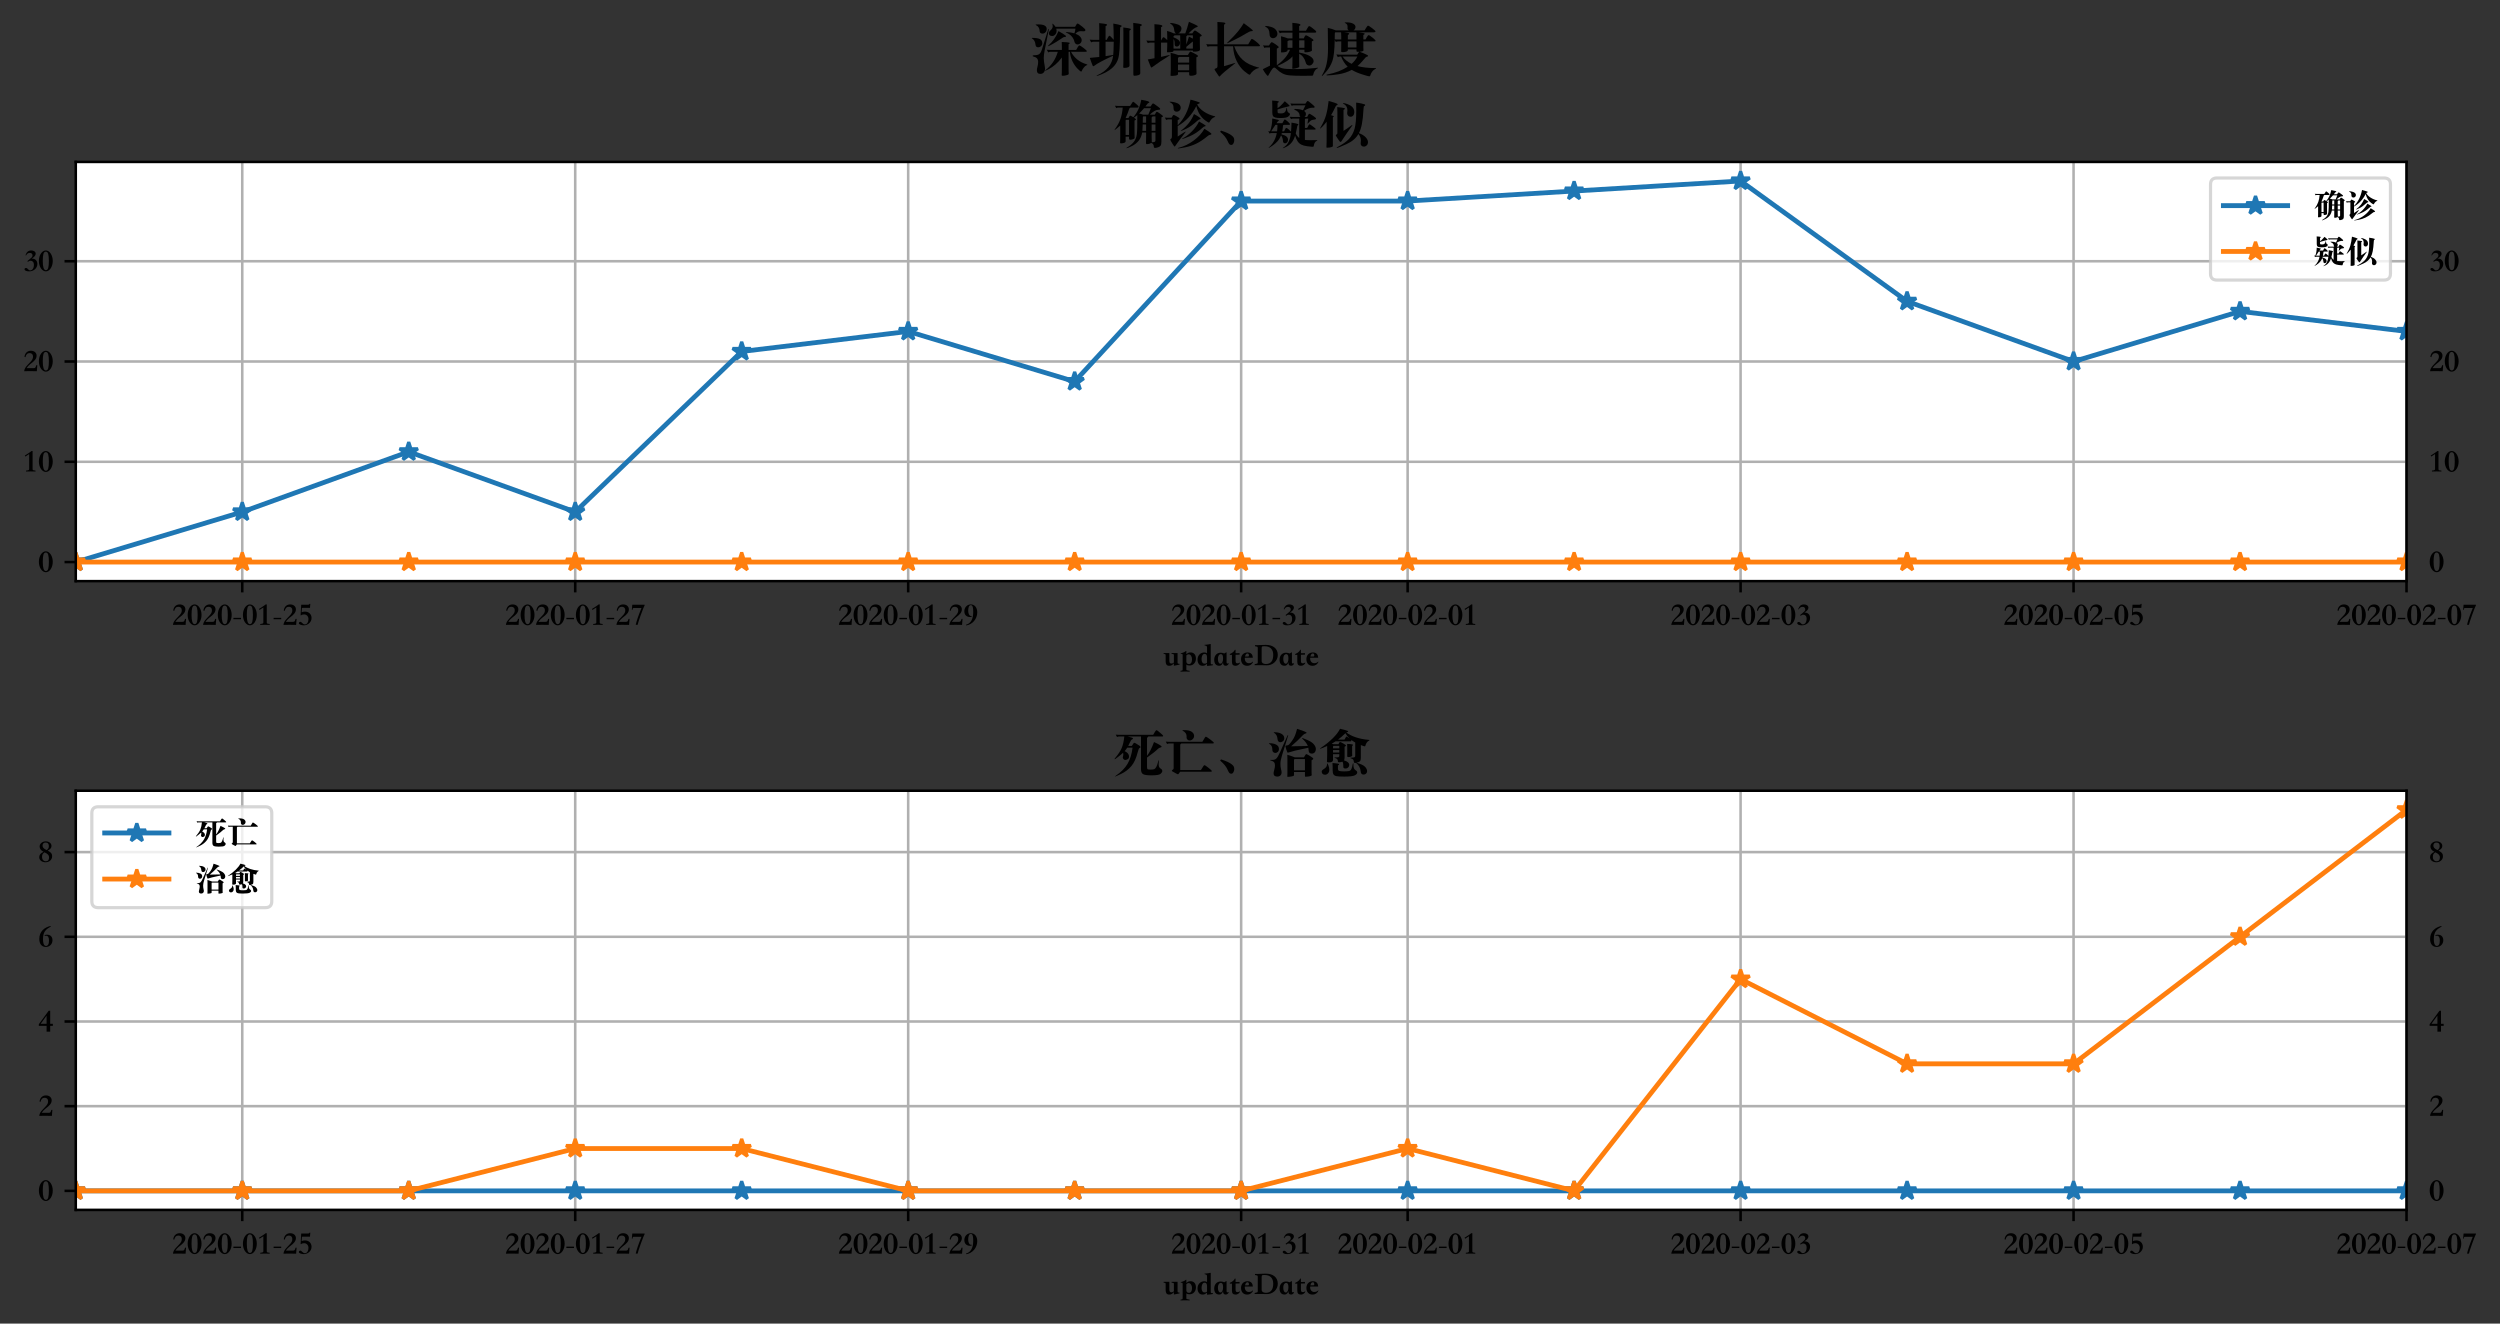 <?xml version="1.0" encoding="utf-8" standalone="no"?>
<!DOCTYPE svg PUBLIC "-//W3C//DTD SVG 1.1//EN"
  "http://www.w3.org/Graphics/SVG/1.1/DTD/svg11.dtd">
<!-- Created with matplotlib (https://matplotlib.org/) -->
<svg height="411.941pt" version="1.1" viewBox="0 0 778.073 411.941" width="778.073pt" xmlns="http://www.w3.org/2000/svg" xmlns:xlink="http://www.w3.org/1999/xlink">
 <rect x="0" y="0" width="778.073" height="411.941" fill="#333333" stroke="none"/>
 <defs>
  <style type="text/css">
*{stroke-linecap:butt;stroke-linejoin:round;}
  </style>
 </defs>
 <g id="figure_1">
  <g id="patch_1">
   <path d="M 0 411.941 
L 778.073 411.941 
L 778.073 0 
L 0 0 
z
" style="fill:none;"/>
  </g>
  <g id="axes_1">
   <g id="patch_2">
    <path d="M 23.581 180.864 
L 748.981 180.864 
L 748.981 50.4 
L 23.581 50.4 
z
" style="fill:#ffffff;"/>
   </g>
   <g id="matplotlib.axis_1">
    <g id="xtick_1">
     <g id="line2d_1">
      <path clip-path="url(#pa672ef4e1d)" d="M 75.396 180.864 
L 75.396 50.4 
" style="fill:none;stroke:#b0b0b0;stroke-linecap:square;stroke-width:0.8;"/>
     </g>
     <g id="line2d_2">
      <defs>
       <path d="M 0 0 
L 0 3.5 
" id="m955b98568d" style="stroke:#000000;stroke-width:0.8;"/>
      </defs>
      <g>
       <use style="stroke:#000000;stroke-width:0.8;" x="75.396" xlink:href="#m955b98568d" y="180.864"/>
      </g>
     </g>
     <g id="text_1">
      <!-- 2020-01-25 -->
      <defs>
       <path d="M 42.594 5.703 
Q 39 5.797 34.797 5.891 
Q 30.594 6 24.094 6 
Q 17.5 6 12.141 5.953 
Q 6.797 5.906 3.297 5.703 
Q 3.594 8.094 4.094 10.297 
Q 4.594 12.5 5.891 14.953 
Q 7.203 17.406 9.453 20.297 
Q 11.703 23.203 15.5 27.094 
L 19.203 30.906 
Q 23.094 34.797 25.391 37.688 
Q 27.703 40.594 28.891 42.938 
Q 30.094 45.297 30.391 47.391 
Q 30.703 49.5 30.703 51.906 
Q 30.703 56.594 27.797 59.391 
Q 24.906 62.203 20 62.203 
Q 14.906 62.203 11.656 58.891 
Q 8.406 55.594 7.203 49.406 
L 4.094 50.594 
Q 5.5 59.797 10.844 64.641 
Q 16.203 69.5 24.203 69.5 
Q 27.797 69.5 31 68.5 
Q 34.203 67.5 36.594 65.547 
Q 39 63.594 40.453 60.75 
Q 41.906 57.906 41.906 54.203 
Q 41.906 50.297 40.5 47 
Q 39.094 43.703 36.688 40.75 
Q 34.297 37.797 31.141 35.094 
Q 28 32.406 24.594 29.797 
L 21.594 27.406 
Q 19 25.297 16.094 22.297 
Q 13.203 19.297 10.703 15.297 
L 32.406 15.297 
Q 34.906 15.297 36.203 15.797 
Q 37.5 16.297 38.25 17.438 
Q 39 18.594 39.547 20.344 
Q 40.094 22.094 41 24.5 
L 44.094 24.5 
z
" id="STSongti-SC-Black-50"/>
       <path d="M 23.703 69.5 
Q 28 69.5 31.953 66.953 
Q 35.906 64.406 38.844 60 
Q 41.797 55.594 43.547 49.641 
Q 45.297 43.703 45.297 36.906 
Q 45.297 30.203 43.594 24.297 
Q 41.906 18.406 38.953 13.953 
Q 36 9.5 32.094 6.953 
Q 28.203 4.406 23.797 4.406 
Q 19.5 4.406 15.547 6.906 
Q 11.594 9.406 8.594 13.75 
Q 5.594 18.094 3.844 24.047 
Q 2.094 30 2.094 36.797 
Q 2.094 43.703 3.844 49.703 
Q 5.594 55.703 8.547 60.094 
Q 11.5 64.5 15.391 67 
Q 19.297 69.5 23.703 69.5 
z
M 23.703 8.094 
Q 29.203 8.094 31.203 15.094 
Q 33.203 22.094 33.203 36.906 
Q 33.203 51.703 31.141 58.75 
Q 29.094 65.797 23.703 65.797 
Q 18.297 65.797 16.25 58.797 
Q 14.203 51.797 14.203 36.906 
Q 14.203 8.094 23.703 8.094 
z
" id="STSongti-SC-Black-48"/>
       <path d="M 3.797 27.703 
L 27.5 27.703 
L 27.5 23.406 
L 3.797 23.406 
z
" id="STSongti-SC-Black-45"/>
       <path d="M 38.5 5.703 
Q 35.906 5.797 31.953 5.891 
Q 28 6 23.797 6 
Q 19.594 6 15.641 5.891 
Q 11.703 5.797 9.094 5.703 
L 9.094 8.594 
L 15.297 9.5 
Q 18.797 10.297 18.797 13.406 
L 18.797 60 
L 6.906 52.297 
L 5.203 55.406 
Q 6.906 56.5 9.5 58.094 
Q 12.094 59.703 15 61.594 
Q 17.906 63.5 20.797 65.5 
Q 23.703 67.5 26.094 69.5 
L 29.406 69.5 
L 29.406 13.406 
Q 29.406 9.906 32.906 9.406 
L 38.5 8.594 
z
" id="STSongti-SC-Black-49"/>
       <path d="M 38.906 58.797 
L 24 58.797 
Q 20.094 58.797 17.094 58.75 
Q 14.094 58.703 13.703 58.5 
L 12.797 45 
Q 15 46.094 17.891 46.594 
Q 20.797 47.094 23.094 47.094 
Q 28.203 47.094 32.047 45.438 
Q 35.906 43.797 38.5 41.047 
Q 41.094 38.297 42.391 34.688 
Q 43.703 31.094 43.703 27.203 
Q 43.703 22.094 41.594 17.891 
Q 39.5 13.703 36.094 10.703 
Q 32.703 7.703 28.391 6.047 
Q 24.094 4.406 19.594 4.406 
Q 17.297 4.406 14.594 4.844 
Q 11.906 5.297 9.547 6.141 
Q 7.203 7 5.641 8.25 
Q 4.094 9.5 4.094 11.203 
Q 4.094 12.406 4.891 13.344 
Q 5.703 14.297 6.797 14.844 
Q 7.906 15.406 9.094 15.406 
Q 10.297 15.406 11.094 14.703 
Q 13.5 12.703 15.047 11.297 
Q 16.594 9.906 17.797 9 
Q 19 8.094 20.094 7.688 
Q 21.203 7.297 22.703 7.297 
Q 25.5 7.297 27.594 8.594 
Q 29.703 9.906 31.141 12.156 
Q 32.594 14.406 33.344 17.406 
Q 34.094 20.406 34.094 23.797 
Q 34.094 27 33.094 29.641 
Q 32.094 32.297 30.297 34.25 
Q 28.5 36.203 26.047 37.297 
Q 23.594 38.406 20.594 38.406 
Q 17.203 38.406 14.953 37.656 
Q 12.703 36.906 11.297 35.5 
L 9.594 35.5 
L 11.5 68.5 
L 24.094 68.5 
Q 28 68.5 30.5 68.5 
Q 33 68.5 34.453 68.75 
Q 35.906 69 36.5 69.547 
Q 37.094 70.094 37.297 71.203 
L 39.797 71.203 
z
" id="STSongti-SC-Black-53"/>
      </defs>
      <g transform="translate(53.503 195.064)scale(0.1 -0.1)">
       <use xlink:href="#STSongti-SC-Black-50"/>
       <use x="46.9" xlink:href="#STSongti-SC-Black-48"/>
       <use x="93.8" xlink:href="#STSongti-SC-Black-50"/>
       <use x="140.7" xlink:href="#STSongti-SC-Black-48"/>
       <use x="187.6" xlink:href="#STSongti-SC-Black-45"/>
       <use x="218.9" xlink:href="#STSongti-SC-Black-48"/>
       <use x="265.8" xlink:href="#STSongti-SC-Black-49"/>
       <use x="312.7" xlink:href="#STSongti-SC-Black-45"/>
       <use x="344" xlink:href="#STSongti-SC-Black-50"/>
       <use x="390.9" xlink:href="#STSongti-SC-Black-53"/>
      </g>
     </g>
    </g>
    <g id="xtick_2">
     <g id="line2d_3">
      <path clip-path="url(#pa672ef4e1d)" d="M 179.024 180.864 
L 179.024 50.4 
" style="fill:none;stroke:#b0b0b0;stroke-linecap:square;stroke-width:0.8;"/>
     </g>
     <g id="line2d_4">
      <g>
       <use style="stroke:#000000;stroke-width:0.8;" x="179.024" xlink:href="#m955b98568d" y="180.864"/>
      </g>
     </g>
     <g id="text_2">
      <!-- 2020-01-27 -->
      <defs>
       <path d="M 5.594 68.5 
L 44.094 68.5 
L 44.094 66.797 
Q 42.406 63.797 39.406 56.188 
Q 36.406 48.594 31.906 36.094 
Q 23.203 11.5 22.297 6 
L 16.297 6 
Q 17.5 11.203 19.094 16.641 
Q 20.703 22.094 22.844 28.391 
Q 25 34.703 27.797 42.047 
Q 30.594 49.406 34.203 58.297 
L 9.906 58.297 
Q 7.297 58.297 7.203 57 
L 6.406 52.797 
L 4.203 52.797 
z
" id="STSongti-SC-Black-55"/>
      </defs>
      <g transform="translate(157.132 195.064)scale(0.1 -0.1)">
       <use xlink:href="#STSongti-SC-Black-50"/>
       <use x="46.9" xlink:href="#STSongti-SC-Black-48"/>
       <use x="93.8" xlink:href="#STSongti-SC-Black-50"/>
       <use x="140.7" xlink:href="#STSongti-SC-Black-48"/>
       <use x="187.6" xlink:href="#STSongti-SC-Black-45"/>
       <use x="218.9" xlink:href="#STSongti-SC-Black-48"/>
       <use x="265.8" xlink:href="#STSongti-SC-Black-49"/>
       <use x="312.7" xlink:href="#STSongti-SC-Black-45"/>
       <use x="344" xlink:href="#STSongti-SC-Black-50"/>
       <use x="390.9" xlink:href="#STSongti-SC-Black-55"/>
      </g>
     </g>
    </g>
    <g id="xtick_3">
     <g id="line2d_5">
      <path clip-path="url(#pa672ef4e1d)" d="M 282.653 180.864 
L 282.653 50.4 
" style="fill:none;stroke:#b0b0b0;stroke-linecap:square;stroke-width:0.8;"/>
     </g>
     <g id="line2d_6">
      <g>
       <use style="stroke:#000000;stroke-width:0.8;" x="282.653" xlink:href="#m955b98568d" y="180.864"/>
      </g>
     </g>
     <g id="text_3">
      <!-- 2020-01-29 -->
      <defs>
       <path d="M 25.906 31.594 
Q 23.203 30.297 20.297 30.297 
Q 16.703 30.297 13.5 31.391 
Q 10.297 32.5 7.891 34.703 
Q 5.5 36.906 4.141 40.297 
Q 2.797 43.703 2.797 48.297 
Q 2.797 52.906 4.391 56.797 
Q 6 60.703 8.75 63.547 
Q 11.5 66.406 15.141 67.953 
Q 18.797 69.5 22.906 69.5 
Q 27.297 69.5 31 67.797 
Q 34.703 66.094 37.344 62.844 
Q 40 59.594 41.5 55 
Q 43 50.406 43 44.703 
Q 43 37.094 40.344 30.188 
Q 37.703 23.297 33.094 17.844 
Q 28.5 12.406 22.141 8.75 
Q 15.797 5.094 8.5 4.094 
L 8.094 6.297 
Q 14.297 7.906 18.547 11.594 
Q 22.797 15.297 25.438 20.438 
Q 28.094 25.594 29.25 32.047 
Q 30.406 38.5 30.406 45.594 
Q 30.406 49.906 30.156 53.844 
Q 29.906 57.797 29.156 60.797 
Q 28.406 63.797 26.906 65.547 
Q 25.406 67.297 22.906 67.297 
Q 20.594 67.297 19.047 65.688 
Q 17.5 64.094 16.547 61.547 
Q 15.594 59 15.188 55.797 
Q 14.797 52.594 14.797 49.406 
Q 14.797 46.703 15.344 43.844 
Q 15.906 41 17 38.703 
Q 18.094 36.406 19.688 34.906 
Q 21.297 33.406 23.406 33.406 
Q 24.797 33.406 25.594 33.703 
z
" id="STSongti-SC-Black-57"/>
      </defs>
      <g transform="translate(260.76 195.064)scale(0.1 -0.1)">
       <use xlink:href="#STSongti-SC-Black-50"/>
       <use x="46.9" xlink:href="#STSongti-SC-Black-48"/>
       <use x="93.8" xlink:href="#STSongti-SC-Black-50"/>
       <use x="140.7" xlink:href="#STSongti-SC-Black-48"/>
       <use x="187.6" xlink:href="#STSongti-SC-Black-45"/>
       <use x="218.9" xlink:href="#STSongti-SC-Black-48"/>
       <use x="265.8" xlink:href="#STSongti-SC-Black-49"/>
       <use x="312.7" xlink:href="#STSongti-SC-Black-45"/>
       <use x="344" xlink:href="#STSongti-SC-Black-50"/>
       <use x="390.9" xlink:href="#STSongti-SC-Black-57"/>
      </g>
     </g>
    </g>
    <g id="xtick_4">
     <g id="line2d_7">
      <path clip-path="url(#pa672ef4e1d)" d="M 386.281 180.864 
L 386.281 50.4 
" style="fill:none;stroke:#b0b0b0;stroke-linecap:square;stroke-width:0.8;"/>
     </g>
     <g id="line2d_8">
      <g>
       <use style="stroke:#000000;stroke-width:0.8;" x="386.281" xlink:href="#m955b98568d" y="180.864"/>
      </g>
     </g>
     <g id="text_4">
      <!-- 2020-01-31 -->
      <defs>
       <path d="M 9 53.594 
L 7.406 55.094 
Q 8.594 58.297 10.094 60.938 
Q 11.594 63.594 13.688 65.5 
Q 15.797 67.406 18.641 68.453 
Q 21.5 69.5 25.297 69.5 
Q 27.797 69.5 30.297 68.891 
Q 32.797 68.297 34.75 67 
Q 36.703 65.703 37.891 63.797 
Q 39.094 61.906 39.094 59.203 
Q 39.094 55.297 35.641 51.391 
Q 32.203 47.5 26.297 44.094 
Q 30.297 44.406 33.641 43.297 
Q 37 42.203 39.344 40 
Q 41.703 37.797 43 34.594 
Q 44.297 31.406 44.297 27.5 
Q 44.297 22.594 42.297 18.344 
Q 40.297 14.094 36.797 11 
Q 33.297 7.906 28.641 6.156 
Q 24 4.406 18.797 4.406 
Q 11.906 4.406 8.094 6.297 
Q 4.297 8.203 4.297 11.203 
Q 4.297 12.297 5.047 13.344 
Q 5.797 14.406 7.141 14.844 
Q 8.5 15.297 10.203 14.844 
Q 11.906 14.406 13.906 12.5 
Q 15.406 11 16.453 10 
Q 17.5 9 18.344 8.453 
Q 19.203 7.906 19.953 7.656 
Q 20.703 7.406 21.703 7.406 
Q 24.703 7.406 26.953 8.906 
Q 29.203 10.406 30.703 12.906 
Q 32.203 15.406 32.891 18.5 
Q 33.594 21.594 33.594 24.797 
Q 33.594 31.203 30.547 34.344 
Q 27.5 37.5 23.406 37.5 
Q 20.797 37.5 18.844 36.641 
Q 16.906 35.797 14.906 34.094 
L 13.203 36.406 
Q 14.203 37.297 15.297 38.188 
Q 16.406 39.094 17.594 40 
Q 23.094 44.094 26.188 47.344 
Q 29.297 50.594 29.297 53.703 
Q 29.297 57.594 27.047 59.75 
Q 24.797 61.906 20.406 61.906 
Q 17.203 61.906 14.094 60.047 
Q 11 58.203 9 53.594 
z
" id="STSongti-SC-Black-51"/>
      </defs>
      <g transform="translate(364.389 195.064)scale(0.1 -0.1)">
       <use xlink:href="#STSongti-SC-Black-50"/>
       <use x="46.9" xlink:href="#STSongti-SC-Black-48"/>
       <use x="93.8" xlink:href="#STSongti-SC-Black-50"/>
       <use x="140.7" xlink:href="#STSongti-SC-Black-48"/>
       <use x="187.6" xlink:href="#STSongti-SC-Black-45"/>
       <use x="218.9" xlink:href="#STSongti-SC-Black-48"/>
       <use x="265.8" xlink:href="#STSongti-SC-Black-49"/>
       <use x="312.7" xlink:href="#STSongti-SC-Black-45"/>
       <use x="344" xlink:href="#STSongti-SC-Black-51"/>
       <use x="390.9" xlink:href="#STSongti-SC-Black-49"/>
      </g>
     </g>
    </g>
    <g id="xtick_5">
     <g id="line2d_9">
      <path clip-path="url(#pa672ef4e1d)" d="M 438.096 180.864 
L 438.096 50.4 
" style="fill:none;stroke:#b0b0b0;stroke-linecap:square;stroke-width:0.8;"/>
     </g>
     <g id="line2d_10">
      <g>
       <use style="stroke:#000000;stroke-width:0.8;" x="438.096" xlink:href="#m955b98568d" y="180.864"/>
      </g>
     </g>
     <g id="text_5">
      <!-- 2020-02-01 -->
      <g transform="translate(416.203 195.064)scale(0.1 -0.1)">
       <use xlink:href="#STSongti-SC-Black-50"/>
       <use x="46.9" xlink:href="#STSongti-SC-Black-48"/>
       <use x="93.8" xlink:href="#STSongti-SC-Black-50"/>
       <use x="140.7" xlink:href="#STSongti-SC-Black-48"/>
       <use x="187.6" xlink:href="#STSongti-SC-Black-45"/>
       <use x="218.9" xlink:href="#STSongti-SC-Black-48"/>
       <use x="265.8" xlink:href="#STSongti-SC-Black-50"/>
       <use x="312.7" xlink:href="#STSongti-SC-Black-45"/>
       <use x="344" xlink:href="#STSongti-SC-Black-48"/>
       <use x="390.9" xlink:href="#STSongti-SC-Black-49"/>
      </g>
     </g>
    </g>
    <g id="xtick_6">
     <g id="line2d_11">
      <path clip-path="url(#pa672ef4e1d)" d="M 541.724 180.864 
L 541.724 50.4 
" style="fill:none;stroke:#b0b0b0;stroke-linecap:square;stroke-width:0.8;"/>
     </g>
     <g id="line2d_12">
      <g>
       <use style="stroke:#000000;stroke-width:0.8;" x="541.724" xlink:href="#m955b98568d" y="180.864"/>
      </g>
     </g>
     <g id="text_6">
      <!-- 2020-02-03 -->
      <g transform="translate(519.832 195.064)scale(0.1 -0.1)">
       <use xlink:href="#STSongti-SC-Black-50"/>
       <use x="46.9" xlink:href="#STSongti-SC-Black-48"/>
       <use x="93.8" xlink:href="#STSongti-SC-Black-50"/>
       <use x="140.7" xlink:href="#STSongti-SC-Black-48"/>
       <use x="187.6" xlink:href="#STSongti-SC-Black-45"/>
       <use x="218.9" xlink:href="#STSongti-SC-Black-48"/>
       <use x="265.8" xlink:href="#STSongti-SC-Black-50"/>
       <use x="312.7" xlink:href="#STSongti-SC-Black-45"/>
       <use x="344" xlink:href="#STSongti-SC-Black-48"/>
       <use x="390.9" xlink:href="#STSongti-SC-Black-51"/>
      </g>
     </g>
    </g>
    <g id="xtick_7">
     <g id="line2d_13">
      <path clip-path="url(#pa672ef4e1d)" d="M 645.353 180.864 
L 645.353 50.4 
" style="fill:none;stroke:#b0b0b0;stroke-linecap:square;stroke-width:0.8;"/>
     </g>
     <g id="line2d_14">
      <g>
       <use style="stroke:#000000;stroke-width:0.8;" x="645.353" xlink:href="#m955b98568d" y="180.864"/>
      </g>
     </g>
     <g id="text_7">
      <!-- 2020-02-05 -->
      <g transform="translate(623.46 195.064)scale(0.1 -0.1)">
       <use xlink:href="#STSongti-SC-Black-50"/>
       <use x="46.9" xlink:href="#STSongti-SC-Black-48"/>
       <use x="93.8" xlink:href="#STSongti-SC-Black-50"/>
       <use x="140.7" xlink:href="#STSongti-SC-Black-48"/>
       <use x="187.6" xlink:href="#STSongti-SC-Black-45"/>
       <use x="218.9" xlink:href="#STSongti-SC-Black-48"/>
       <use x="265.8" xlink:href="#STSongti-SC-Black-50"/>
       <use x="312.7" xlink:href="#STSongti-SC-Black-45"/>
       <use x="344" xlink:href="#STSongti-SC-Black-48"/>
       <use x="390.9" xlink:href="#STSongti-SC-Black-53"/>
      </g>
     </g>
    </g>
    <g id="xtick_8">
     <g id="line2d_15">
      <path clip-path="url(#pa672ef4e1d)" d="M 748.981 180.864 
L 748.981 50.4 
" style="fill:none;stroke:#b0b0b0;stroke-linecap:square;stroke-width:0.8;"/>
     </g>
     <g id="line2d_16">
      <g>
       <use style="stroke:#000000;stroke-width:0.8;" x="748.981" xlink:href="#m955b98568d" y="180.864"/>
      </g>
     </g>
     <g id="text_8">
      <!-- 2020-02-07 -->
      <g transform="translate(727.089 195.064)scale(0.1 -0.1)">
       <use xlink:href="#STSongti-SC-Black-50"/>
       <use x="46.9" xlink:href="#STSongti-SC-Black-48"/>
       <use x="93.8" xlink:href="#STSongti-SC-Black-50"/>
       <use x="140.7" xlink:href="#STSongti-SC-Black-48"/>
       <use x="187.6" xlink:href="#STSongti-SC-Black-45"/>
       <use x="218.9" xlink:href="#STSongti-SC-Black-48"/>
       <use x="265.8" xlink:href="#STSongti-SC-Black-50"/>
       <use x="312.7" xlink:href="#STSongti-SC-Black-45"/>
       <use x="344" xlink:href="#STSongti-SC-Black-48"/>
       <use x="390.9" xlink:href="#STSongti-SC-Black-55"/>
      </g>
     </g>
    </g>
    <g id="text_9">
     <!-- updateDate -->
     <defs>
      <path d="M 1.5 44.094 
L 19.5 44.094 
L 19.5 20.203 
Q 19.5 15.406 21.141 13.406 
Q 22.797 11.406 25.703 11.406 
Q 28.094 11.406 29.844 12.156 
Q 31.594 12.906 33.594 14.594 
L 33.594 37.703 
Q 33.594 38.5 33.5 39.094 
Q 33.406 39.703 32.75 40.141 
Q 32.094 40.594 30.594 40.891 
Q 29.094 41.203 26.406 41.5 
L 26.406 44.094 
L 45.094 44.094 
L 45.094 15.703 
Q 45.094 14.203 45.188 13.203 
Q 45.297 12.203 45.844 11.641 
Q 46.406 11.094 47.656 10.891 
Q 48.906 10.703 51.203 10.594 
Q 51.203 10 51.25 9.344 
Q 51.297 8.703 51.297 8.094 
L 33.594 4.5 
L 33.594 12.094 
Q 31.906 10.297 30.406 8.844 
Q 28.906 7.406 27.297 6.406 
Q 25.703 5.406 23.75 4.906 
Q 21.797 4.406 19.203 4.406 
Q 13 4.406 10.5 8.094 
Q 8 11.797 8 17.906 
L 8 37.797 
Q 8 38.703 7.797 39.25 
Q 7.594 39.797 6.891 40.25 
Q 6.203 40.703 4.953 41 
Q 3.703 41.297 1.5 41.703 
z
" id="STSongti-SC-Black-117"/>
      <path d="M 19.594 40.594 
Q 21.203 41.906 22.547 42.906 
Q 23.906 43.906 25.344 44.594 
Q 26.797 45.297 28.547 45.641 
Q 30.297 46 32.594 46 
Q 40.406 46 44.906 40.953 
Q 49.406 35.906 49.406 26.797 
Q 49.406 21.703 47.75 17.703 
Q 46.094 13.703 43.391 10.953 
Q 40.703 8.203 37.141 6.75 
Q 33.594 5.297 29.797 5.297 
Q 26.906 5.297 24.25 5.891 
Q 21.594 6.5 19.594 8.203 
L 19.594 -7 
Q 19.594 -8.406 20.438 -9.094 
Q 21.297 -9.797 23.797 -10.203 
L 29.797 -11.203 
L 29.797 -13.906 
Q 27.797 -13.703 25 -13.594 
Q 22.203 -13.5 17.797 -13.5 
L 15.094 -13.5 
Q 13.5 -13.5 11.547 -13.547 
Q 9.594 -13.594 7.688 -13.641 
Q 5.797 -13.703 4.141 -13.75 
Q 2.5 -13.797 1.5 -13.906 
L 1.5 -11.297 
L 5.703 -10.5 
Q 7.203 -10.203 7.641 -9.547 
Q 8.094 -8.906 8.094 -7 
L 8.094 37.203 
Q 8.094 40.906 6.797 41 
L 1.906 41.797 
L 2.203 43.203 
Q 5 43.906 7.344 44.703 
Q 9.703 45.5 10.797 46 
Q 11.5 46.297 12.594 46.844 
Q 13.703 47.406 14.797 48.047 
Q 15.906 48.703 16.797 49.297 
Q 17.703 49.906 18.094 50.406 
L 19.594 50.406 
z
M 19.594 36.594 
L 19.594 18.094 
Q 19.594 14.5 21.5 12.141 
Q 23.406 9.797 27.797 9.797 
Q 32.406 9.797 34.844 13.75 
Q 37.297 17.703 37.297 24.594 
Q 37.297 27.906 36.5 30.75 
Q 35.703 33.594 34.25 35.688 
Q 32.797 37.797 30.938 39 
Q 29.094 40.203 27 40.203 
Q 24.594 40.203 22.891 39.203 
Q 21.203 38.203 19.594 36.594 
z
" id="STSongti-SC-Black-112"/>
      <path d="M 32.094 60.5 
Q 32.094 62.406 31.891 63.547 
Q 31.703 64.703 30.891 65.453 
Q 30.094 66.203 28.547 66.797 
Q 27 67.406 24.297 68.094 
L 24.297 69.703 
Q 25.906 69.797 28.25 70 
Q 30.594 70.203 33 70.5 
Q 35.406 70.797 37.594 71.141 
Q 39.797 71.5 41.094 72 
L 43.594 72 
L 43.594 13.797 
Q 43.594 12 43.75 11 
Q 43.906 10 44.594 9.547 
Q 45.297 9.094 46.641 9 
Q 48 8.906 50.406 8.797 
L 50.406 6.203 
Q 48.5 5.797 45.953 5.438 
Q 43.406 5.094 40.75 4.797 
Q 38.094 4.5 35.797 4.25 
Q 33.5 4 32.094 3.906 
L 32.094 10.5 
Q 29 8 26.047 6.203 
Q 23.094 4.406 19 4.406 
Q 15.594 4.406 12.594 5.297 
Q 9.594 6.203 7.203 9.094 
Q 4.797 12 3.641 15.594 
Q 2.5 19.203 2.5 23.406 
Q 2.5 29.094 4.391 33.344 
Q 6.297 37.594 9.297 40.391 
Q 12.297 43.203 16 44.547 
Q 19.703 45.906 23.297 45.906 
Q 26.5 45.906 28.594 45.156 
Q 30.703 44.406 32.094 43.203 
z
M 32.094 13.703 
L 32.094 30.5 
Q 32.094 32.594 31.797 34.547 
Q 31.5 36.5 30.703 38.047 
Q 29.906 39.594 28.344 40.5 
Q 26.797 41.406 24.297 41.406 
Q 22.094 41.406 20.391 40.156 
Q 18.703 38.906 17.5 36.703 
Q 16.297 34.5 15.641 31.594 
Q 15 28.703 15 25.297 
Q 15 19.094 17.297 15.094 
Q 19.594 11.094 24.297 11.094 
Q 27.406 11.094 29 11.797 
Q 30.594 12.5 32.094 13.703 
z
" id="STSongti-SC-Black-100"/>
      <path d="M 18 4.5 
Q 13.906 4.5 10.953 5.953 
Q 8 7.406 6.141 9.906 
Q 4.297 12.406 3.391 15.797 
Q 2.5 19.203 2.5 23.094 
Q 2.5 28.406 4.094 32.5 
Q 5.703 36.594 8.391 39.391 
Q 11.094 42.203 14.688 43.641 
Q 18.297 45.094 22.297 45.094 
Q 25.094 45.094 27.188 44.688 
Q 29.297 44.297 30.703 43.797 
Q 32.406 43.297 33.5 42.594 
L 40.094 46.297 
L 41 46 
L 41 15.203 
Q 41 11.203 44.406 11.406 
Q 45.203 11.406 45.641 11.656 
Q 46.094 11.906 46.5 12.094 
Q 46.906 12.406 47.203 12.703 
L 47.797 11.297 
Q 47 9.406 45.703 7.906 
Q 44.594 6.594 42.75 5.547 
Q 40.906 4.5 38.203 4.5 
Q 33.797 4.5 31.938 7.141 
Q 30.094 9.797 30.094 13.594 
L 30.094 16 
Q 29.594 13.797 28.641 11.75 
Q 27.703 9.703 26.297 8.094 
Q 24.906 6.5 22.844 5.5 
Q 20.797 4.5 18 4.5 
z
M 30.094 27.5 
Q 30.094 29.594 29.891 31.891 
Q 29.703 34.203 29 36.141 
Q 28.297 38.094 26.844 39.391 
Q 25.406 40.703 22.906 40.703 
Q 21.5 40.703 19.953 39.953 
Q 18.406 39.203 17.094 37.5 
Q 15.797 35.797 14.938 32.844 
Q 14.094 29.906 14.094 25.594 
Q 14.094 22.594 14.547 19.891 
Q 15 17.203 16 15.203 
Q 17 13.203 18.453 12.047 
Q 19.906 10.906 21.906 10.906 
Q 23.906 10.906 25.406 12.203 
Q 26.906 13.5 27.953 15.641 
Q 29 17.797 29.547 20.594 
Q 30.094 23.406 30.094 26.406 
z
" id="STSongti-SC-Black-97"/>
      <path d="M 17.406 54.203 
L 19.594 54.203 
Q 19.594 51.5 19.641 48.844 
Q 19.703 46.203 19.703 43.5 
L 32.203 43.797 
L 32.203 39.094 
L 19.703 38.703 
L 19.703 20.703 
Q 19.703 16.297 20.797 14.188 
Q 21.906 12.094 25.406 12.094 
Q 26.906 12.094 28.703 12.438 
Q 30.5 12.797 32.594 14.594 
L 33.5 13.203 
Q 32.797 11.797 31.594 10.25 
Q 30.406 8.703 28.656 7.391 
Q 26.906 6.094 24.703 5.25 
Q 22.5 4.406 19.703 4.406 
Q 14.094 4.406 11.25 7.25 
Q 8.406 10.094 8.406 17 
L 8.406 38.5 
Q 7 38.5 5.703 38.453 
Q 4.406 38.406 3 38.406 
Q 1.594 38.406 1.547 39.703 
Q 1.5 41 2.906 41.594 
Q 5.094 42.5 6.938 43.5 
Q 8.797 44.5 10 45.5 
Q 10.594 46 11.641 46.844 
Q 12.703 47.703 13.797 48.797 
Q 14.906 49.906 15.844 51.297 
Q 16.797 52.703 17.406 54.203 
z
" id="STSongti-SC-Black-116"/>
      <path d="M 39.297 29.5 
L 14.5 29.5 
Q 14.297 28.5 14.25 28.297 
Q 14.203 28.094 14.203 27.094 
Q 14.203 23.906 15.094 21.25 
Q 16 18.594 17.641 16.641 
Q 19.297 14.703 21.641 13.594 
Q 24 12.5 26.797 12.5 
Q 30.297 12.5 33.25 13.453 
Q 36.203 14.406 39.5 17.594 
L 39.906 16.094 
Q 38.703 13.797 37.141 11.688 
Q 35.594 9.594 33.391 8 
Q 31.203 6.406 28.25 5.406 
Q 25.297 4.406 21.297 4.406 
Q 17.094 4.406 13.594 5.844 
Q 10.094 7.297 7.641 10 
Q 5.203 12.703 3.844 16.5 
Q 2.5 20.297 2.5 25 
Q 2.5 29.703 3.953 33.547 
Q 5.406 37.406 8.047 40.156 
Q 10.703 42.906 14.5 44.406 
Q 18.297 45.906 23 45.906 
Q 27.297 45.906 30.297 44.594 
Q 33.297 43.297 35.25 41.047 
Q 37.203 38.797 38.141 35.797 
Q 39.094 32.797 39.297 29.5 
z
M 15 33.203 
L 24.406 33.203 
Q 27.094 33.203 27.094 35.797 
Q 27.094 38.703 26.188 40.75 
Q 25.297 42.797 22.594 42.797 
Q 17 42.797 15 33.203 
z
" id="STSongti-SC-Black-101"/>
      <path d="M 12.203 59.406 
Q 12.203 61.797 11.594 62.75 
Q 11 63.703 9.297 64.094 
L 3.5 65.297 
L 3.5 68.594 
Q 6.703 68.5 11.141 68.641 
Q 15.594 68.797 20.297 69 
Q 25 69.203 29.547 69.344 
Q 34.094 69.5 37.594 69.5 
Q 45.406 69.5 52.156 67.547 
Q 58.906 65.594 63.844 61.688 
Q 68.797 57.797 71.641 51.938 
Q 74.5 46.094 74.5 38.203 
Q 74.5 31.203 71.703 25.203 
Q 68.906 19.203 64.156 14.844 
Q 59.406 10.5 53.094 8.094 
Q 46.797 5.703 39.703 5.906 
L 23.5 6.297 
L 2.5 6.297 
L 2.5 9.406 
L 9.297 11.094 
Q 10.906 11.406 11.547 12.406 
Q 12.203 13.406 12.203 16.203 
z
M 24.297 18.594 
Q 24.297 17 25.047 15.453 
Q 25.797 13.906 27.391 12.656 
Q 29 11.406 31.5 10.656 
Q 34 9.906 37.5 9.906 
Q 43.797 9.906 48.141 12.047 
Q 52.5 14.203 55.203 18 
Q 57.906 21.797 59.094 27.047 
Q 60.297 32.297 60.297 38.594 
Q 60.297 51.203 53.391 58.25 
Q 46.5 65.297 34 65.297 
Q 31.703 65.297 30.25 65.25 
Q 28.797 65.203 27.891 65.047 
Q 27 64.906 26.5 64.703 
Q 26 64.5 25.703 64.203 
Q 24.297 63.094 24.297 59.406 
z
" id="STSongti-SC-Black-68"/>
     </defs>
     <g transform="translate(361.985 207.655)scale(0.1 -0.1)">
      <use xlink:href="#STSongti-SC-Black-117"/>
      <use x="52.8" xlink:href="#STSongti-SC-Black-112"/>
      <use x="104.7" xlink:href="#STSongti-SC-Black-100"/>
      <use x="156.6" xlink:href="#STSongti-SC-Black-97"/>
      <use x="205.9" xlink:href="#STSongti-SC-Black-116"/>
      <use x="240.1" xlink:href="#STSongti-SC-Black-101"/>
      <use x="282.5" xlink:href="#STSongti-SC-Black-68"/>
      <use x="360" xlink:href="#STSongti-SC-Black-97"/>
      <use x="409.3" xlink:href="#STSongti-SC-Black-116"/>
      <use x="443.5" xlink:href="#STSongti-SC-Black-101"/>
     </g>
    </g>
   </g>
   <g id="matplotlib.axis_2">
    <g id="ytick_1">
     <g id="line2d_17">
      <path clip-path="url(#pa672ef4e1d)" d="M 23.581 174.934 
L 748.981 174.934 
" style="fill:none;stroke:#b0b0b0;stroke-linecap:square;stroke-width:0.8;"/>
     </g>
     <g id="line2d_18">
      <defs>
       <path d="M 0 0 
L -3.5 0 
" id="mb05c4c8d3b" style="stroke:#000000;stroke-width:0.8;"/>
      </defs>
      <g>
       <use style="stroke:#000000;stroke-width:0.8;" x="23.581" xlink:href="#mb05c4c8d3b" y="174.934"/>
      </g>
     </g>
     <g id="text_10">
      <!-- 0 -->
      <g transform="translate(11.891 178.534)scale(0.1 -0.1)">
       <use xlink:href="#STSongti-SC-Black-48"/>
      </g>
     </g>
     <g id="text_11">
      <!-- 0 -->
      <g transform="translate(755.981 178.534)scale(0.1 -0.1)">
       <use xlink:href="#STSongti-SC-Black-48"/>
      </g>
     </g>
    </g>
    <g id="ytick_2">
     <g id="line2d_19">
      <path clip-path="url(#pa672ef4e1d)" d="M 23.581 143.722 
L 748.981 143.722 
" style="fill:none;stroke:#b0b0b0;stroke-linecap:square;stroke-width:0.8;"/>
     </g>
     <g id="line2d_20">
      <g>
       <use style="stroke:#000000;stroke-width:0.8;" x="23.581" xlink:href="#mb05c4c8d3b" y="143.722"/>
      </g>
     </g>
     <g id="text_12">
      <!-- 10 -->
      <g transform="translate(7.2 147.322)scale(0.1 -0.1)">
       <use xlink:href="#STSongti-SC-Black-49"/>
       <use x="46.9" xlink:href="#STSongti-SC-Black-48"/>
      </g>
     </g>
     <g id="text_13">
      <!-- 10 -->
      <g transform="translate(755.981 147.322)scale(0.1 -0.1)">
       <use xlink:href="#STSongti-SC-Black-49"/>
       <use x="46.9" xlink:href="#STSongti-SC-Black-48"/>
      </g>
     </g>
    </g>
    <g id="ytick_3">
     <g id="line2d_21">
      <path clip-path="url(#pa672ef4e1d)" d="M 23.581 112.511 
L 748.981 112.511 
" style="fill:none;stroke:#b0b0b0;stroke-linecap:square;stroke-width:0.8;"/>
     </g>
     <g id="line2d_22">
      <g>
       <use style="stroke:#000000;stroke-width:0.8;" x="23.581" xlink:href="#mb05c4c8d3b" y="112.511"/>
      </g>
     </g>
     <g id="text_14">
      <!-- 20 -->
      <g transform="translate(7.2 116.111)scale(0.1 -0.1)">
       <use xlink:href="#STSongti-SC-Black-50"/>
       <use x="46.9" xlink:href="#STSongti-SC-Black-48"/>
      </g>
     </g>
     <g id="text_15">
      <!-- 20 -->
      <g transform="translate(755.981 116.111)scale(0.1 -0.1)">
       <use xlink:href="#STSongti-SC-Black-50"/>
       <use x="46.9" xlink:href="#STSongti-SC-Black-48"/>
      </g>
     </g>
    </g>
    <g id="ytick_4">
     <g id="line2d_23">
      <path clip-path="url(#pa672ef4e1d)" d="M 23.581 81.299 
L 748.981 81.299 
" style="fill:none;stroke:#b0b0b0;stroke-linecap:square;stroke-width:0.8;"/>
     </g>
     <g id="line2d_24">
      <g>
       <use style="stroke:#000000;stroke-width:0.8;" x="23.581" xlink:href="#mb05c4c8d3b" y="81.299"/>
      </g>
     </g>
     <g id="text_16">
      <!-- 30 -->
      <g transform="translate(7.2 84.899)scale(0.1 -0.1)">
       <use xlink:href="#STSongti-SC-Black-51"/>
       <use x="46.9" xlink:href="#STSongti-SC-Black-48"/>
      </g>
     </g>
     <g id="text_17">
      <!-- 30 -->
      <g transform="translate(755.981 84.899)scale(0.1 -0.1)">
       <use xlink:href="#STSongti-SC-Black-51"/>
       <use x="46.9" xlink:href="#STSongti-SC-Black-48"/>
      </g>
     </g>
    </g>
   </g>
   <g id="line2d_25">
    <path clip-path="url(#pa672ef4e1d)" d="M 23.581 174.934 
L 75.396 159.328 
L 127.21 140.601 
L 179.024 159.328 
L 230.838 109.39 
L 282.653 103.147 
L 334.467 118.753 
L 386.281 62.572 
L 438.096 62.572 
L 489.91 59.451 
L 541.724 56.33 
L 593.538 93.784 
L 645.353 112.511 
L 697.167 96.905 
L 748.981 103.147 
" style="fill:none;stroke:#1f77b4;stroke-linecap:square;stroke-width:1.5;"/>
    <defs>
     <path d="M 0 -3 
L -0.674 -0.927 
L -2.853 -0.927 
L -1.09 0.354 
L -1.763 2.427 
L -0 1.146 
L 1.763 2.427 
L 1.09 0.354 
L 2.853 -0.927 
L 0.674 -0.927 
z
" id="me07aee614d" style="stroke:#1f77b4;stroke-linejoin:bevel;"/>
    </defs>
    <g clip-path="url(#pa672ef4e1d)">
     <use style="fill:#1f77b4;stroke:#1f77b4;stroke-linejoin:bevel;" x="23.581" xlink:href="#me07aee614d" y="174.934"/>
     <use style="fill:#1f77b4;stroke:#1f77b4;stroke-linejoin:bevel;" x="75.396" xlink:href="#me07aee614d" y="159.328"/>
     <use style="fill:#1f77b4;stroke:#1f77b4;stroke-linejoin:bevel;" x="127.21" xlink:href="#me07aee614d" y="140.601"/>
     <use style="fill:#1f77b4;stroke:#1f77b4;stroke-linejoin:bevel;" x="179.024" xlink:href="#me07aee614d" y="159.328"/>
     <use style="fill:#1f77b4;stroke:#1f77b4;stroke-linejoin:bevel;" x="230.838" xlink:href="#me07aee614d" y="109.39"/>
     <use style="fill:#1f77b4;stroke:#1f77b4;stroke-linejoin:bevel;" x="282.653" xlink:href="#me07aee614d" y="103.147"/>
     <use style="fill:#1f77b4;stroke:#1f77b4;stroke-linejoin:bevel;" x="334.467" xlink:href="#me07aee614d" y="118.753"/>
     <use style="fill:#1f77b4;stroke:#1f77b4;stroke-linejoin:bevel;" x="386.281" xlink:href="#me07aee614d" y="62.572"/>
     <use style="fill:#1f77b4;stroke:#1f77b4;stroke-linejoin:bevel;" x="438.096" xlink:href="#me07aee614d" y="62.572"/>
     <use style="fill:#1f77b4;stroke:#1f77b4;stroke-linejoin:bevel;" x="489.91" xlink:href="#me07aee614d" y="59.451"/>
     <use style="fill:#1f77b4;stroke:#1f77b4;stroke-linejoin:bevel;" x="541.724" xlink:href="#me07aee614d" y="56.33"/>
     <use style="fill:#1f77b4;stroke:#1f77b4;stroke-linejoin:bevel;" x="593.538" xlink:href="#me07aee614d" y="93.784"/>
     <use style="fill:#1f77b4;stroke:#1f77b4;stroke-linejoin:bevel;" x="645.353" xlink:href="#me07aee614d" y="112.511"/>
     <use style="fill:#1f77b4;stroke:#1f77b4;stroke-linejoin:bevel;" x="697.167" xlink:href="#me07aee614d" y="96.905"/>
     <use style="fill:#1f77b4;stroke:#1f77b4;stroke-linejoin:bevel;" x="748.981" xlink:href="#me07aee614d" y="103.147"/>
    </g>
   </g>
   <g id="line2d_26">
    <path clip-path="url(#pa672ef4e1d)" d="M 23.581 174.934 
L 75.396 174.934 
L 127.21 174.934 
L 179.024 174.934 
L 230.838 174.934 
L 282.653 174.934 
L 334.467 174.934 
L 386.281 174.934 
L 438.096 174.934 
L 489.91 174.934 
L 541.724 174.934 
L 593.538 174.934 
L 645.353 174.934 
L 697.167 174.934 
L 748.981 174.934 
" style="fill:none;stroke:#ff7f0e;stroke-linecap:square;stroke-width:1.5;"/>
    <defs>
     <path d="M 0 -3 
L -0.674 -0.927 
L -2.853 -0.927 
L -1.09 0.354 
L -1.763 2.427 
L -0 1.146 
L 1.763 2.427 
L 1.09 0.354 
L 2.853 -0.927 
L 0.674 -0.927 
z
" id="m3ee707d8a8" style="stroke:#ff7f0e;stroke-linejoin:bevel;"/>
    </defs>
    <g clip-path="url(#pa672ef4e1d)">
     <use style="fill:#ff7f0e;stroke:#ff7f0e;stroke-linejoin:bevel;" x="23.581" xlink:href="#m3ee707d8a8" y="174.934"/>
     <use style="fill:#ff7f0e;stroke:#ff7f0e;stroke-linejoin:bevel;" x="75.396" xlink:href="#m3ee707d8a8" y="174.934"/>
     <use style="fill:#ff7f0e;stroke:#ff7f0e;stroke-linejoin:bevel;" x="127.21" xlink:href="#m3ee707d8a8" y="174.934"/>
     <use style="fill:#ff7f0e;stroke:#ff7f0e;stroke-linejoin:bevel;" x="179.024" xlink:href="#m3ee707d8a8" y="174.934"/>
     <use style="fill:#ff7f0e;stroke:#ff7f0e;stroke-linejoin:bevel;" x="230.838" xlink:href="#m3ee707d8a8" y="174.934"/>
     <use style="fill:#ff7f0e;stroke:#ff7f0e;stroke-linejoin:bevel;" x="282.653" xlink:href="#m3ee707d8a8" y="174.934"/>
     <use style="fill:#ff7f0e;stroke:#ff7f0e;stroke-linejoin:bevel;" x="334.467" xlink:href="#m3ee707d8a8" y="174.934"/>
     <use style="fill:#ff7f0e;stroke:#ff7f0e;stroke-linejoin:bevel;" x="386.281" xlink:href="#m3ee707d8a8" y="174.934"/>
     <use style="fill:#ff7f0e;stroke:#ff7f0e;stroke-linejoin:bevel;" x="438.096" xlink:href="#m3ee707d8a8" y="174.934"/>
     <use style="fill:#ff7f0e;stroke:#ff7f0e;stroke-linejoin:bevel;" x="489.91" xlink:href="#m3ee707d8a8" y="174.934"/>
     <use style="fill:#ff7f0e;stroke:#ff7f0e;stroke-linejoin:bevel;" x="541.724" xlink:href="#m3ee707d8a8" y="174.934"/>
     <use style="fill:#ff7f0e;stroke:#ff7f0e;stroke-linejoin:bevel;" x="593.538" xlink:href="#m3ee707d8a8" y="174.934"/>
     <use style="fill:#ff7f0e;stroke:#ff7f0e;stroke-linejoin:bevel;" x="645.353" xlink:href="#m3ee707d8a8" y="174.934"/>
     <use style="fill:#ff7f0e;stroke:#ff7f0e;stroke-linejoin:bevel;" x="697.167" xlink:href="#m3ee707d8a8" y="174.934"/>
     <use style="fill:#ff7f0e;stroke:#ff7f0e;stroke-linejoin:bevel;" x="748.981" xlink:href="#m3ee707d8a8" y="174.934"/>
    </g>
   </g>
   <g id="patch_3">
    <path d="M 23.581 180.864 
L 23.581 50.4 
" style="fill:none;stroke:#000000;stroke-linecap:square;stroke-linejoin:miter;stroke-width:0.8;"/>
   </g>
   <g id="patch_4">
    <path d="M 748.981 180.864 
L 748.981 50.4 
" style="fill:none;stroke:#000000;stroke-linecap:square;stroke-linejoin:miter;stroke-width:0.8;"/>
   </g>
   <g id="patch_5">
    <path d="M 23.581 180.864 
L 748.981 180.864 
" style="fill:none;stroke:#000000;stroke-linecap:square;stroke-linejoin:miter;stroke-width:0.8;"/>
   </g>
   <g id="patch_6">
    <path d="M 23.581 50.4 
L 748.981 50.4 
" style="fill:none;stroke:#000000;stroke-linecap:square;stroke-linejoin:miter;stroke-width:0.8;"/>
   </g>
   <g id="text_18">
    <!-- 确诊、疑似 -->
    <defs>
     <path d="M 19.594 68.203 
L 10.703 68.203 
Q 8.703 68.203 7.094 67.094 
L 4.5 71.797 
Q 6.906 71.5 9.5 71.5 
L 34.094 71.5 
Q 38.094 77.797 38.75 78.641 
Q 39.406 79.5 40 79.5 
Q 40.594 79.5 42.438 78.047 
Q 44.297 76.594 46.547 74.594 
Q 48.797 72.594 49.641 71.594 
Q 50.5 70.594 50.5 69.703 
Q 50.5 68.203 48.297 68.203 
L 34.5 68.203 
Q 33.797 67.094 32.594 66.703 
Q 29 55.594 25.203 47.797 
L 30.594 47.797 
Q 33.297 52.594 34.188 52.594 
Q 35.094 52.594 40.297 49.5 
Q 52.203 63.406 55.703 83.406 
Q 65.203 81.797 68.297 80.688 
Q 71.406 79.594 71.406 78.5 
Q 71.406 77.406 69.594 77.094 
Q 68.906 77 67.844 75.75 
Q 66.797 74.5 65.594 72.844 
Q 64.406 71.203 63.797 70.406 
L 73.906 70.406 
Q 77.203 76.297 78.703 76.297 
Q 79.797 76.297 83.094 73.797 
Q 86.406 71.297 89.453 69.094 
Q 92.5 66.906 92.5 65.5 
Q 92.5 64.906 91.891 64.406 
Q 91.297 63.906 89.797 63.906 
L 88.703 63.906 
Q 85.203 63.906 81.203 61.5 
Q 77.203 59.094 72.203 54.406 
L 82 54.406 
Q 84.703 60.094 86.094 60.094 
Q 87.203 60.094 92.594 56.188 
Q 98 52.297 98 51.344 
Q 98 50.406 94.906 49.203 
L 94.906 2.297 
Q 94.906 -3.797 93.25 -5.938 
Q 91.594 -8.094 88.047 -9.141 
Q 84.5 -10.203 82.906 -10.203 
Q 80.094 -10.203 80.094 -7.906 
Q 80.094 -2.297 75.203 -0.594 
Q 71.094 -2.906 66.906 -2.906 
Q 64.906 -2.906 64.906 -0.594 
L 65 3.406 
Q 65.094 5.5 65.094 11.406 
L 65.094 19.703 
L 57.5 19.703 
Q 55.906 10.5 50.844 4 
Q 45.797 -2.5 37.438 -6.641 
Q 29.094 -10.797 27.203 -10.797 
Q 26.703 -10.797 26.703 -10.438 
Q 26.703 -10.094 27.594 -9.594 
Q 36.906 -4.203 41.406 1.75 
Q 45.906 7.703 47.047 15.953 
Q 48.203 24.203 48 53.594 
Q 45.203 51.203 41.594 48.594 
Q 45.5 46 45.5 45.094 
Q 45.5 44.203 42.594 43.094 
L 42.594 19.297 
Q 42.594 14.703 42.703 12.906 
L 42.797 9.5 
Q 42.797 8.797 42.391 8.25 
Q 42 7.703 39.453 6.703 
Q 36.906 5.703 34.406 5.703 
Q 31.906 5.703 31.906 8 
L 31.906 11.703 
L 25.297 11.703 
L 25.297 3.094 
Q 25.297 1.797 24.594 0.938 
Q 23.906 0.094 21.5 -0.656 
Q 19.094 -1.406 16.297 -1.406 
Q 14.5 -1.406 14.5 0 
L 14.703 4.094 
Q 14.797 8.406 14.797 12.297 
L 14.797 33.297 
Q 13.094 31.594 8.641 28 
Q 4.203 24.406 3.594 24.406 
Q 3.5 24.406 3.5 24.5 
Q 3.5 24.906 4.594 26.406 
Q 12 36.703 15.344 46.453 
Q 18.703 56.203 19.594 68.203 
z
M 61.203 67.094 
Q 56.203 61.094 51.5 56.703 
Q 57.5 55.406 59.203 54.406 
L 69.406 54.406 
Q 72.703 61.797 74.594 67.094 
z
M 58.594 38.703 
L 65.094 38.703 
L 65.094 51.094 
L 59.203 51.094 
Q 58.703 50.094 58.703 45.797 
z
M 75.906 38.703 
L 83.297 38.703 
L 83.297 51.094 
L 77.594 51.094 
Q 77.594 50.297 75.906 49.203 
z
M 31.906 15 
L 31.906 44.5 
L 26.094 44.5 
Q 26 44 25.297 43.5 
L 25.297 15 
z
M 65.094 35.406 
L 58.5 35.406 
Q 58.406 27.203 57.906 23 
L 65.094 23 
z
M 83.297 35.406 
L 75.906 35.406 
L 75.906 23 
L 83.297 23 
z
M 76.203 0.703 
Q 80.5 0.906 81.891 1.656 
Q 83.297 2.406 83.297 4 
L 83.297 19.703 
L 75.906 19.703 
L 75.906 11.406 
Q 75.906 3.797 76.203 0.703 
z
" id="STSongti-SC-Black-30830"/>
     <path d="M 26.594 32.203 
L 26.594 11.906 
Q 40.906 21.594 42 21.594 
Q 42.203 21.594 42.203 21.297 
Q 42.203 21 41.5 20.094 
Q 36.797 14.203 30.547 5.75 
Q 24.297 -2.703 21.703 -6.594 
Q 21.203 -7.5 20.703 -7.5 
Q 20.203 -7.5 19.75 -7.047 
Q 19.297 -6.594 16.938 -2.938 
Q 14.594 0.703 13.344 3.047 
Q 12.094 5.406 12.094 5.953 
Q 12.094 6.5 13.188 7.25 
Q 14.297 8 14.797 9 
Q 15.297 10 15.297 12.906 
L 15.297 45.203 
L 7.797 45.203 
Q 5.797 45.203 4.203 44.094 
L 1.594 48.797 
Q 4 48.5 6.594 48.5 
L 14.594 48.5 
Q 16.5 52 17.25 52.953 
Q 18 53.906 18.75 53.906 
Q 19.5 53.906 23.094 52 
Q 26.703 50.094 28.453 48.797 
Q 30.203 47.5 30.203 46.594 
Q 30.203 45 26.594 44.094 
L 26.594 33.797 
Q 45.797 53.406 51.5 83.703 
Q 56.406 82.5 62.156 80.703 
Q 67.906 78.906 68.703 78.406 
Q 69.5 77.906 69.5 77.156 
Q 69.5 76.406 67.25 75.703 
Q 65 75 64.406 74.297 
Q 68.406 66.406 77.75 60.25 
Q 87.094 54.094 98.406 51.406 
Q 99.594 51.203 99.594 50.641 
Q 99.594 50.094 98.594 49.797 
Q 95.406 48.703 93.094 46.5 
Q 90.797 44.297 88.406 39.906 
Q 87.906 39 87.297 39 
Q 86 39 80.141 43.297 
Q 74.297 47.594 69.844 54.344 
Q 65.406 61.094 62.797 71.297 
Q 50.406 46 26.594 32.203 
z
M 11.906 79.703 
Q 16.203 79.703 21.641 78.25 
Q 27.094 76.797 29.75 74.141 
Q 32.406 71.5 32.406 68 
Q 32.406 64.5 30.047 62.344 
Q 27.703 60.203 24.797 60.203 
Q 21.906 60.203 20.25 61.844 
Q 18.594 63.5 18.594 66 
Q 18.594 71.703 17.094 74.141 
Q 15.594 76.594 11.703 78.5 
Q 10.797 78.906 10.797 79.297 
Q 10.797 79.703 11.906 79.703 
z
M 58.203 55.594 
Q 62 53.797 65.75 51.344 
Q 69.5 48.906 70.344 48.047 
Q 71.203 47.203 71.203 46.391 
Q 71.203 45.594 69 45.297 
Q 67.594 45.094 64.703 42.5 
Q 52.406 31.406 43.25 27.047 
Q 34.094 22.703 32.906 22.703 
Q 32.594 22.703 32.594 22.953 
Q 32.594 23.203 33.594 24 
Q 50.797 36.703 58.203 55.594 
z
M 68.094 41.203 
Q 71.906 39.203 75.75 36.75 
Q 79.594 34.297 80.25 33.797 
Q 80.906 33.297 80.906 32.703 
Q 80.906 31.797 78.594 31.5 
Q 77.906 31.406 77.047 30.844 
Q 76.203 30.297 74.094 28.297 
Q 62.297 17.594 49.75 12.391 
Q 37.203 7.203 35.5 7.203 
Q 35 7.203 35 7.547 
Q 35 7.906 36 8.406 
Q 45 12.594 54.141 21.891 
Q 63.297 31.203 68.094 41.203 
z
M 78.5 27 
Q 83.094 24.406 87.047 21.594 
Q 91 18.797 91.594 18.141 
Q 92.203 17.5 92.203 17 
Q 92.203 15.797 90.203 15.391 
Q 88.203 15 87.391 14.594 
Q 86.594 14.203 84.797 12.797 
Q 72.594 2.703 62.188 -2.188 
Q 51.797 -7.094 40.844 -9.141 
Q 29.906 -11.203 27.797 -11.203 
Q 26.797 -11.203 26.797 -10.797 
Q 26.797 -10.406 28 -10.094 
Q 43.703 -6.203 57.641 4.094 
Q 71.594 14.406 78.5 27 
z
" id="STSongti-SC-Black-35786"/>
     <path d="M 10.797 23.5 
Q 18.797 20.906 23.75 18.594 
Q 28.703 16.297 31.797 13.75 
Q 34.906 11.203 35.75 9.25 
Q 36.594 7.297 36.594 4.344 
Q 36.594 1.406 34.938 -1.5 
Q 33.297 -4.406 30.891 -4.406 
Q 28.5 -4.406 27.094 -2.953 
Q 25.703 -1.5 23.641 3.25 
Q 21.594 8 18.047 12.297 
Q 14.5 16.594 9.203 21 
z
" id="STSongti-SC-Black-12289"/>
     <path d="M 20.797 67.203 
Q 25.797 69.703 34.906 80.594 
Q 37.297 78.703 40.391 75.797 
Q 43.5 72.906 43.891 72.406 
Q 44.297 71.906 44.297 71.5 
Q 44.297 70.703 42.297 70.5 
Q 40.297 70.297 31.547 67.844 
Q 22.797 65.406 20.797 64.594 
L 20.797 61.406 
Q 20.797 58.203 21.75 57.547 
Q 22.703 56.906 27.5 56.906 
Q 32.297 56.906 34.594 58.953 
Q 36.906 61 37.594 64.547 
Q 38.297 68.094 38.75 68.094 
Q 39.203 68.094 39.297 65.344 
Q 39.406 62.594 40.25 60.594 
Q 41.094 58.594 43.297 57.703 
Q 44.906 57 44.906 55.141 
Q 44.906 53.297 41.453 50.594 
Q 38 47.906 26.906 47.906 
Q 19.797 47.906 16.391 48.906 
Q 13 49.906 11.797 52.203 
Q 10.594 54.5 10.594 59.203 
L 10.594 70.703 
Q 10.594 77.5 10.297 81.906 
Q 14.906 81.703 18.5 81.25 
Q 22.094 80.797 22.641 80.438 
Q 23.203 80.094 23.203 79.5 
Q 23.203 78.297 20.797 77.297 
z
M 70.297 62.906 
L 75.094 72.594 
L 52 72.594 
Q 50 72.594 48.406 71.5 
L 45.797 76.203 
Q 48.203 75.906 50.797 75.906 
L 75 75.906 
Q 78.203 81.094 79.5 81.094 
Q 80.297 81.094 82.594 79.297 
Q 84.906 77.5 87.953 74.891 
Q 91 72.297 91.953 71.297 
Q 92.906 70.297 92.906 69.391 
Q 92.906 68.5 92.047 68.094 
Q 91.203 67.703 90.141 67.844 
Q 89.094 68 88.297 68 
Q 85.094 68 80.688 66.344 
Q 76.297 64.703 72.297 61.797 
Q 76 59.406 76 55.703 
Q 76 52 73.203 50.094 
L 78.5 50.094 
Q 79.297 52 80.391 53.844 
Q 81.5 55.703 81.797 56 
Q 82.094 56.297 82.594 56.297 
Q 83.797 56.297 89.75 52.297 
Q 95.703 48.297 95.703 46.797 
Q 95.703 45.297 93.094 45 
Q 88.297 44.5 86.438 43.5 
Q 84.594 42.5 82.141 39.703 
Q 79.703 36.906 79.344 36.906 
Q 79 36.906 79 37.406 
Q 79 37.906 79.594 40.5 
Q 80.203 43.094 80.594 46.797 
L 75.5 46.797 
Q 75.094 46.406 74 45.594 
L 74 28.703 
L 78.406 28.703 
Q 80.703 33.203 81.547 34.453 
Q 82.406 35.703 82.906 35.703 
Q 84 35.703 87.703 32.906 
L 93.203 28.703 
Q 95 27.406 95 26.406 
Q 95 25.406 92.797 25.406 
L 74 25.406 
L 74 5.297 
Q 78.797 4.797 85.703 4.797 
L 96.703 5 
Q 98.297 5 98.297 4.594 
Q 98.297 4.203 96.5 3.203 
Q 92.406 1.094 91.406 -5.797 
Q 91.203 -7.203 90.641 -7.594 
Q 90.094 -8 88.141 -8 
Q 86.203 -8 78.703 -7 
Q 71.203 -6 66.891 -3.75 
Q 62.594 -1.5 59.797 2.703 
Q 57 6.906 55 13.703 
Q 52.203 4.906 47.844 -0.188 
Q 43.5 -5.297 37.953 -8.047 
Q 32.406 -10.797 31.297 -10.797 
Q 31 -10.797 31 -10.594 
Q 31 -10.203 32.406 -9.297 
Q 39.406 -4.797 42.5 1.891 
Q 45.594 8.594 46.797 18.703 
L 29.094 18.703 
Q 28.594 17 28.297 16.203 
Q 41.203 13.203 41.203 5.703 
Q 41.203 2.703 39.5 0.703 
Q 37.797 -1.297 35.594 -1.297 
Q 33.406 -1.297 32.344 0.047 
Q 31.297 1.406 31.297 3.656 
Q 31.297 5.906 30.25 9.094 
Q 29.203 12.297 27.594 14.203 
Q 25.094 7.594 20.75 2.688 
Q 16.406 -2.203 10.25 -6.297 
Q 4.094 -10.406 3.297 -10.406 
Q 3.203 -10.406 3.203 -10.297 
Q 3.203 -10 4.594 -8.594 
Q 16.203 2 19.297 18.703 
L 8.906 18.703 
Q 6.906 18.703 5.297 17.594 
L 2.703 22.297 
Q 5.094 22 6.203 22 
Q 10.406 33.094 10.5 47 
Q 20.5 45 21.953 44.453 
Q 23.406 43.906 23.406 43.203 
Q 23.406 42.5 22.297 42 
Q 21.203 41.5 18.797 37.906 
L 30.203 37.906 
Q 32.5 42.406 33.453 43.797 
Q 34.406 45.203 34.906 45.203 
Q 36 45.203 40.547 41.141 
Q 45.094 37.094 45.094 35.844 
Q 45.094 34.594 43.203 34.594 
L 32.797 34.594 
Q 32.203 33.906 31.5 33.594 
Q 31 27 29.906 22 
L 33.5 22 
Q 35.406 26.203 36.297 27.453 
Q 37.203 28.703 37.797 28.703 
Q 39 28.703 42.203 26 
Q 45.406 23.297 47 21.406 
Q 47.797 28.906 47.906 39 
Q 52.297 38.406 56.188 37.5 
Q 60.094 36.594 60.641 36.188 
Q 61.203 35.797 61.203 35.188 
Q 61.203 34.594 60.453 34.094 
Q 59.703 33.594 59.391 32.891 
Q 59.094 32.203 58.297 27.594 
Q 57.5 23 56.203 17.797 
Q 59.406 11.5 63 9 
L 63 46.797 
L 51 46.797 
Q 48.703 46.797 47 45.703 
L 44.406 50.406 
Q 46.797 50.094 49.406 50.094 
L 65.203 50.094 
Q 63.594 51.703 63.594 53.5 
Q 63.594 59.797 54.5 63.797 
Q 53.203 64.406 53.203 65 
Q 53.203 65.594 54.906 65.594 
Q 64.297 65.594 70.297 62.906 
z
M 20.594 34.594 
L 16.703 34.594 
Q 11.797 27 8.297 22 
L 19.906 22 
Q 20.703 28.5 20.594 34.594 
z
" id="STSongti-SC-Black-30097"/>
     <path d="M 16.297 40.703 
Q 11.5 34.703 7.891 31.047 
Q 4.297 27.406 3.891 27.406 
Q 3.5 27.406 3.5 27.844 
Q 3.5 28.297 4.406 29.703 
Q 11.906 41.906 15.203 53.703 
Q 18.5 65.5 20.203 81.094 
Q 26.406 79.5 30.953 77.953 
Q 35.5 76.406 36.594 75.75 
Q 37.703 75.094 37.703 74.25 
Q 37.703 73.406 35.703 72.594 
Q 34.797 72.203 34.094 71.047 
Q 33.406 69.906 30.594 64.047 
Q 27.797 58.203 24.906 53.5 
Q 30.203 52.094 30.203 50.797 
Q 30.203 50.094 28.406 49.297 
L 28.406 -6.297 
Q 28.406 -7.094 28.156 -7.438 
Q 27.906 -7.797 26.297 -8.438 
Q 24.703 -9.094 22.453 -9.438 
Q 20.203 -9.797 17 -9.797 
Q 15.906 -9.797 15.906 -8.797 
L 16.203 0.594 
Q 16.297 5 16.297 8.906 
z
M 78.094 16.797 
Q 71 4.406 54.844 -2.891 
Q 38.703 -10.203 36.406 -10.203 
Q 35.797 -10.203 35.797 -9.703 
Q 35.797 -9.203 37.594 -8.297 
Q 52.094 -0.906 59.641 7.094 
Q 67.203 15.094 70.547 26.75 
Q 73.906 38.406 73.906 61.703 
Q 73.906 68.406 73.703 77.906 
Q 79.297 77.297 84.547 76.094 
Q 89.797 74.906 90.547 74.406 
Q 91.297 73.906 91.297 73.203 
Q 91.297 72.203 90.094 71.641 
Q 88.906 71.094 88.547 70.094 
Q 88.203 69.094 88.094 66.203 
Q 87 46.797 84.844 36.094 
Q 82.703 25.406 79.094 18.5 
Q 87.797 15.297 92.25 10.438 
Q 96.703 5.594 96.703 1.297 
Q 96.703 -3 94.25 -5.344 
Q 91.797 -7.703 88.75 -7.703 
Q 85.703 -7.703 83.891 -5.641 
Q 82.094 -3.594 82.5 -0.844 
Q 82.906 1.906 82.906 3.906 
Q 82.906 11.203 78.094 16.797 
z
M 48.703 77 
Q 51.203 77 56.453 75.094 
Q 61.703 73.203 64.594 70.844 
Q 67.5 68.5 68.797 65.75 
Q 70.094 63 70.094 59.203 
Q 70.094 55.406 68.047 52.906 
Q 66 50.406 62.953 50.406 
Q 59.906 50.406 58.047 52.453 
Q 56.203 54.5 56.203 57.5 
Q 56.203 58.094 56.453 59.594 
Q 56.703 61.094 56.703 63.094 
Q 56.703 71.594 49 75.703 
Q 47.906 76.203 47.906 76.594 
Q 47.906 77 48.703 77 
z
M 49.094 22.906 
Q 56.797 27.797 64.906 33.797 
Q 65.797 34.5 66.141 34.5 
Q 66.5 34.5 66.5 34.141 
Q 66.5 33.797 65.703 32.703 
Q 56.406 20.203 45 2.594 
Q 44.406 1.5 43.5 1.5 
Q 42.594 1.5 42.047 2 
Q 41.5 2.5 39.25 5.797 
Q 37 9.094 35.547 11.391 
Q 34.094 13.703 34.094 14.344 
Q 34.094 15 35.188 15.594 
Q 36.297 16.203 36.75 17 
Q 37.203 17.797 37.203 19.703 
L 37.203 59.797 
Q 37.203 64.906 36.906 69.203 
Q 41.297 68.797 45.75 68.188 
Q 50.203 67.594 51 67.141 
Q 51.797 66.703 51.797 66.094 
Q 51.797 64.906 49.094 63.703 
z
" id="STSongti-SC-Black-20284"/>
    </defs>
    <g transform="translate(346.281 44.4)scale(0.16 -0.16)">
     <use xlink:href="#STSongti-SC-Black-30830"/>
     <use x="100" xlink:href="#STSongti-SC-Black-35786"/>
     <use x="200" xlink:href="#STSongti-SC-Black-12289"/>
     <use x="300" xlink:href="#STSongti-SC-Black-30097"/>
     <use x="400" xlink:href="#STSongti-SC-Black-20284"/>
    </g>
   </g>
   <g id="legend_1">
    <g id="patch_7">
     <path d="M 689.981 87.161 
L 741.981 87.161 
Q 743.981 87.161 743.981 85.161 
L 743.981 57.4 
Q 743.981 55.4 741.981 55.4 
L 689.981 55.4 
Q 687.981 55.4 687.981 57.4 
L 687.981 85.161 
Q 687.981 87.161 689.981 87.161 
z
" style="fill:#ffffff;opacity:0.8;stroke:#cccccc;stroke-linejoin:miter;"/>
    </g>
    <g id="line2d_27">
     <path d="M 691.981 64 
L 711.981 64 
" style="fill:none;stroke:#1f77b4;stroke-linecap:square;stroke-width:1.5;"/>
    </g>
    <g id="line2d_28">
     <g>
      <use style="fill:#1f77b4;stroke:#1f77b4;stroke-linejoin:bevel;" x="701.981" xlink:href="#me07aee614d" y="64"/>
     </g>
    </g>
    <g id="text_19">
     <!-- 确诊 -->
     <g transform="translate(719.981 67.5)scale(0.1 -0.1)">
      <use xlink:href="#STSongti-SC-Black-30830"/>
      <use x="100" xlink:href="#STSongti-SC-Black-35786"/>
     </g>
    </g>
    <g id="line2d_29">
     <path d="M 691.981 78.27 
L 711.981 78.27 
" style="fill:none;stroke:#ff7f0e;stroke-linecap:square;stroke-width:1.5;"/>
    </g>
    <g id="line2d_30">
     <g>
      <use style="fill:#ff7f0e;stroke:#ff7f0e;stroke-linejoin:bevel;" x="701.981" xlink:href="#m3ee707d8a8" y="78.27"/>
     </g>
    </g>
    <g id="text_20">
     <!-- 疑似 -->
     <g transform="translate(719.981 81.77)scale(0.1 -0.1)">
      <use xlink:href="#STSongti-SC-Black-30097"/>
      <use x="100" xlink:href="#STSongti-SC-Black-20284"/>
     </g>
    </g>
   </g>
  </g>
  <g id="axes_2">
   <g id="patch_8">
    <path d="M 23.581 376.56 
L 748.981 376.56 
L 748.981 246.096 
L 23.581 246.096 
z
" style="fill:#ffffff;"/>
   </g>
   <g id="matplotlib.axis_3">
    <g id="xtick_9">
     <g id="line2d_31">
      <path clip-path="url(#p481cd79efd)" d="M 75.396 376.56 
L 75.396 246.096 
" style="fill:none;stroke:#b0b0b0;stroke-linecap:square;stroke-width:0.8;"/>
     </g>
     <g id="line2d_32">
      <g>
       <use style="stroke:#000000;stroke-width:0.8;" x="75.396" xlink:href="#m955b98568d" y="376.56"/>
      </g>
     </g>
     <g id="text_21">
      <!-- 2020-01-25 -->
      <g transform="translate(53.503 390.76)scale(0.1 -0.1)">
       <use xlink:href="#STSongti-SC-Black-50"/>
       <use x="46.9" xlink:href="#STSongti-SC-Black-48"/>
       <use x="93.8" xlink:href="#STSongti-SC-Black-50"/>
       <use x="140.7" xlink:href="#STSongti-SC-Black-48"/>
       <use x="187.6" xlink:href="#STSongti-SC-Black-45"/>
       <use x="218.9" xlink:href="#STSongti-SC-Black-48"/>
       <use x="265.8" xlink:href="#STSongti-SC-Black-49"/>
       <use x="312.7" xlink:href="#STSongti-SC-Black-45"/>
       <use x="344" xlink:href="#STSongti-SC-Black-50"/>
       <use x="390.9" xlink:href="#STSongti-SC-Black-53"/>
      </g>
     </g>
    </g>
    <g id="xtick_10">
     <g id="line2d_33">
      <path clip-path="url(#p481cd79efd)" d="M 179.024 376.56 
L 179.024 246.096 
" style="fill:none;stroke:#b0b0b0;stroke-linecap:square;stroke-width:0.8;"/>
     </g>
     <g id="line2d_34">
      <g>
       <use style="stroke:#000000;stroke-width:0.8;" x="179.024" xlink:href="#m955b98568d" y="376.56"/>
      </g>
     </g>
     <g id="text_22">
      <!-- 2020-01-27 -->
      <g transform="translate(157.132 390.76)scale(0.1 -0.1)">
       <use xlink:href="#STSongti-SC-Black-50"/>
       <use x="46.9" xlink:href="#STSongti-SC-Black-48"/>
       <use x="93.8" xlink:href="#STSongti-SC-Black-50"/>
       <use x="140.7" xlink:href="#STSongti-SC-Black-48"/>
       <use x="187.6" xlink:href="#STSongti-SC-Black-45"/>
       <use x="218.9" xlink:href="#STSongti-SC-Black-48"/>
       <use x="265.8" xlink:href="#STSongti-SC-Black-49"/>
       <use x="312.7" xlink:href="#STSongti-SC-Black-45"/>
       <use x="344" xlink:href="#STSongti-SC-Black-50"/>
       <use x="390.9" xlink:href="#STSongti-SC-Black-55"/>
      </g>
     </g>
    </g>
    <g id="xtick_11">
     <g id="line2d_35">
      <path clip-path="url(#p481cd79efd)" d="M 282.653 376.56 
L 282.653 246.096 
" style="fill:none;stroke:#b0b0b0;stroke-linecap:square;stroke-width:0.8;"/>
     </g>
     <g id="line2d_36">
      <g>
       <use style="stroke:#000000;stroke-width:0.8;" x="282.653" xlink:href="#m955b98568d" y="376.56"/>
      </g>
     </g>
     <g id="text_23">
      <!-- 2020-01-29 -->
      <g transform="translate(260.76 390.76)scale(0.1 -0.1)">
       <use xlink:href="#STSongti-SC-Black-50"/>
       <use x="46.9" xlink:href="#STSongti-SC-Black-48"/>
       <use x="93.8" xlink:href="#STSongti-SC-Black-50"/>
       <use x="140.7" xlink:href="#STSongti-SC-Black-48"/>
       <use x="187.6" xlink:href="#STSongti-SC-Black-45"/>
       <use x="218.9" xlink:href="#STSongti-SC-Black-48"/>
       <use x="265.8" xlink:href="#STSongti-SC-Black-49"/>
       <use x="312.7" xlink:href="#STSongti-SC-Black-45"/>
       <use x="344" xlink:href="#STSongti-SC-Black-50"/>
       <use x="390.9" xlink:href="#STSongti-SC-Black-57"/>
      </g>
     </g>
    </g>
    <g id="xtick_12">
     <g id="line2d_37">
      <path clip-path="url(#p481cd79efd)" d="M 386.281 376.56 
L 386.281 246.096 
" style="fill:none;stroke:#b0b0b0;stroke-linecap:square;stroke-width:0.8;"/>
     </g>
     <g id="line2d_38">
      <g>
       <use style="stroke:#000000;stroke-width:0.8;" x="386.281" xlink:href="#m955b98568d" y="376.56"/>
      </g>
     </g>
     <g id="text_24">
      <!-- 2020-01-31 -->
      <g transform="translate(364.389 390.76)scale(0.1 -0.1)">
       <use xlink:href="#STSongti-SC-Black-50"/>
       <use x="46.9" xlink:href="#STSongti-SC-Black-48"/>
       <use x="93.8" xlink:href="#STSongti-SC-Black-50"/>
       <use x="140.7" xlink:href="#STSongti-SC-Black-48"/>
       <use x="187.6" xlink:href="#STSongti-SC-Black-45"/>
       <use x="218.9" xlink:href="#STSongti-SC-Black-48"/>
       <use x="265.8" xlink:href="#STSongti-SC-Black-49"/>
       <use x="312.7" xlink:href="#STSongti-SC-Black-45"/>
       <use x="344" xlink:href="#STSongti-SC-Black-51"/>
       <use x="390.9" xlink:href="#STSongti-SC-Black-49"/>
      </g>
     </g>
    </g>
    <g id="xtick_13">
     <g id="line2d_39">
      <path clip-path="url(#p481cd79efd)" d="M 438.096 376.56 
L 438.096 246.096 
" style="fill:none;stroke:#b0b0b0;stroke-linecap:square;stroke-width:0.8;"/>
     </g>
     <g id="line2d_40">
      <g>
       <use style="stroke:#000000;stroke-width:0.8;" x="438.096" xlink:href="#m955b98568d" y="376.56"/>
      </g>
     </g>
     <g id="text_25">
      <!-- 2020-02-01 -->
      <g transform="translate(416.203 390.76)scale(0.1 -0.1)">
       <use xlink:href="#STSongti-SC-Black-50"/>
       <use x="46.9" xlink:href="#STSongti-SC-Black-48"/>
       <use x="93.8" xlink:href="#STSongti-SC-Black-50"/>
       <use x="140.7" xlink:href="#STSongti-SC-Black-48"/>
       <use x="187.6" xlink:href="#STSongti-SC-Black-45"/>
       <use x="218.9" xlink:href="#STSongti-SC-Black-48"/>
       <use x="265.8" xlink:href="#STSongti-SC-Black-50"/>
       <use x="312.7" xlink:href="#STSongti-SC-Black-45"/>
       <use x="344" xlink:href="#STSongti-SC-Black-48"/>
       <use x="390.9" xlink:href="#STSongti-SC-Black-49"/>
      </g>
     </g>
    </g>
    <g id="xtick_14">
     <g id="line2d_41">
      <path clip-path="url(#p481cd79efd)" d="M 541.724 376.56 
L 541.724 246.096 
" style="fill:none;stroke:#b0b0b0;stroke-linecap:square;stroke-width:0.8;"/>
     </g>
     <g id="line2d_42">
      <g>
       <use style="stroke:#000000;stroke-width:0.8;" x="541.724" xlink:href="#m955b98568d" y="376.56"/>
      </g>
     </g>
     <g id="text_26">
      <!-- 2020-02-03 -->
      <g transform="translate(519.832 390.76)scale(0.1 -0.1)">
       <use xlink:href="#STSongti-SC-Black-50"/>
       <use x="46.9" xlink:href="#STSongti-SC-Black-48"/>
       <use x="93.8" xlink:href="#STSongti-SC-Black-50"/>
       <use x="140.7" xlink:href="#STSongti-SC-Black-48"/>
       <use x="187.6" xlink:href="#STSongti-SC-Black-45"/>
       <use x="218.9" xlink:href="#STSongti-SC-Black-48"/>
       <use x="265.8" xlink:href="#STSongti-SC-Black-50"/>
       <use x="312.7" xlink:href="#STSongti-SC-Black-45"/>
       <use x="344" xlink:href="#STSongti-SC-Black-48"/>
       <use x="390.9" xlink:href="#STSongti-SC-Black-51"/>
      </g>
     </g>
    </g>
    <g id="xtick_15">
     <g id="line2d_43">
      <path clip-path="url(#p481cd79efd)" d="M 645.353 376.56 
L 645.353 246.096 
" style="fill:none;stroke:#b0b0b0;stroke-linecap:square;stroke-width:0.8;"/>
     </g>
     <g id="line2d_44">
      <g>
       <use style="stroke:#000000;stroke-width:0.8;" x="645.353" xlink:href="#m955b98568d" y="376.56"/>
      </g>
     </g>
     <g id="text_27">
      <!-- 2020-02-05 -->
      <g transform="translate(623.46 390.76)scale(0.1 -0.1)">
       <use xlink:href="#STSongti-SC-Black-50"/>
       <use x="46.9" xlink:href="#STSongti-SC-Black-48"/>
       <use x="93.8" xlink:href="#STSongti-SC-Black-50"/>
       <use x="140.7" xlink:href="#STSongti-SC-Black-48"/>
       <use x="187.6" xlink:href="#STSongti-SC-Black-45"/>
       <use x="218.9" xlink:href="#STSongti-SC-Black-48"/>
       <use x="265.8" xlink:href="#STSongti-SC-Black-50"/>
       <use x="312.7" xlink:href="#STSongti-SC-Black-45"/>
       <use x="344" xlink:href="#STSongti-SC-Black-48"/>
       <use x="390.9" xlink:href="#STSongti-SC-Black-53"/>
      </g>
     </g>
    </g>
    <g id="xtick_16">
     <g id="line2d_45">
      <path clip-path="url(#p481cd79efd)" d="M 748.981 376.56 
L 748.981 246.096 
" style="fill:none;stroke:#b0b0b0;stroke-linecap:square;stroke-width:0.8;"/>
     </g>
     <g id="line2d_46">
      <g>
       <use style="stroke:#000000;stroke-width:0.8;" x="748.981" xlink:href="#m955b98568d" y="376.56"/>
      </g>
     </g>
     <g id="text_28">
      <!-- 2020-02-07 -->
      <g transform="translate(727.089 390.76)scale(0.1 -0.1)">
       <use xlink:href="#STSongti-SC-Black-50"/>
       <use x="46.9" xlink:href="#STSongti-SC-Black-48"/>
       <use x="93.8" xlink:href="#STSongti-SC-Black-50"/>
       <use x="140.7" xlink:href="#STSongti-SC-Black-48"/>
       <use x="187.6" xlink:href="#STSongti-SC-Black-45"/>
       <use x="218.9" xlink:href="#STSongti-SC-Black-48"/>
       <use x="265.8" xlink:href="#STSongti-SC-Black-50"/>
       <use x="312.7" xlink:href="#STSongti-SC-Black-45"/>
       <use x="344" xlink:href="#STSongti-SC-Black-48"/>
       <use x="390.9" xlink:href="#STSongti-SC-Black-55"/>
      </g>
     </g>
    </g>
    <g id="text_29">
     <!-- updateDate -->
     <g transform="translate(361.985 403.351)scale(0.1 -0.1)">
      <use xlink:href="#STSongti-SC-Black-117"/>
      <use x="52.8" xlink:href="#STSongti-SC-Black-112"/>
      <use x="104.7" xlink:href="#STSongti-SC-Black-100"/>
      <use x="156.6" xlink:href="#STSongti-SC-Black-97"/>
      <use x="205.9" xlink:href="#STSongti-SC-Black-116"/>
      <use x="240.1" xlink:href="#STSongti-SC-Black-101"/>
      <use x="282.5" xlink:href="#STSongti-SC-Black-68"/>
      <use x="360" xlink:href="#STSongti-SC-Black-97"/>
      <use x="409.3" xlink:href="#STSongti-SC-Black-116"/>
      <use x="443.5" xlink:href="#STSongti-SC-Black-101"/>
     </g>
    </g>
   </g>
   <g id="matplotlib.axis_4">
    <g id="ytick_5">
     <g id="line2d_47">
      <path clip-path="url(#p481cd79efd)" d="M 23.581 370.63 
L 748.981 370.63 
" style="fill:none;stroke:#b0b0b0;stroke-linecap:square;stroke-width:0.8;"/>
     </g>
     <g id="line2d_48">
      <g>
       <use style="stroke:#000000;stroke-width:0.8;" x="23.581" xlink:href="#mb05c4c8d3b" y="370.63"/>
      </g>
     </g>
     <g id="text_30">
      <!-- 0 -->
      <g transform="translate(11.891 374.23)scale(0.1 -0.1)">
       <use xlink:href="#STSongti-SC-Black-48"/>
      </g>
     </g>
     <g id="text_31">
      <!-- 0 -->
      <g transform="translate(755.981 374.23)scale(0.1 -0.1)">
       <use xlink:href="#STSongti-SC-Black-48"/>
      </g>
     </g>
    </g>
    <g id="ytick_6">
     <g id="line2d_49">
      <path clip-path="url(#p481cd79efd)" d="M 23.581 344.273 
L 748.981 344.273 
" style="fill:none;stroke:#b0b0b0;stroke-linecap:square;stroke-width:0.8;"/>
     </g>
     <g id="line2d_50">
      <g>
       <use style="stroke:#000000;stroke-width:0.8;" x="23.581" xlink:href="#mb05c4c8d3b" y="344.273"/>
      </g>
     </g>
     <g id="text_32">
      <!-- 2 -->
      <g transform="translate(11.891 347.873)scale(0.1 -0.1)">
       <use xlink:href="#STSongti-SC-Black-50"/>
      </g>
     </g>
     <g id="text_33">
      <!-- 2 -->
      <g transform="translate(755.981 347.873)scale(0.1 -0.1)">
       <use xlink:href="#STSongti-SC-Black-50"/>
      </g>
     </g>
    </g>
    <g id="ytick_7">
     <g id="line2d_51">
      <path clip-path="url(#p481cd79efd)" d="M 23.581 317.917 
L 748.981 317.917 
" style="fill:none;stroke:#b0b0b0;stroke-linecap:square;stroke-width:0.8;"/>
     </g>
     <g id="line2d_52">
      <g>
       <use style="stroke:#000000;stroke-width:0.8;" x="23.581" xlink:href="#mb05c4c8d3b" y="317.917"/>
      </g>
     </g>
     <g id="text_34">
      <!-- 4 -->
      <defs>
       <path d="M 32.594 69.5 
L 37.297 69.5 
L 37.297 28.797 
L 45.594 28.797 
L 45.594 22.406 
L 37.297 22.406 
L 37.297 4.406 
L 26.094 4.406 
L 26.094 22.406 
L 1.906 22.406 
L 1.906 27.5 
L 15.094 45.5 
Q 19.594 51.5 23.891 57.5 
Q 28.203 63.5 32.594 69.5 
z
M 26.094 28.797 
L 26.094 54.203 
Q 22.703 49.5 20.141 46 
Q 17.594 42.5 15.5 39.641 
Q 13.406 36.797 11.547 34.188 
Q 9.703 31.594 7.703 28.797 
z
" id="STSongti-SC-Black-52"/>
      </defs>
      <g transform="translate(11.891 321.517)scale(0.1 -0.1)">
       <use xlink:href="#STSongti-SC-Black-52"/>
      </g>
     </g>
     <g id="text_35">
      <!-- 4 -->
      <g transform="translate(755.981 321.517)scale(0.1 -0.1)">
       <use xlink:href="#STSongti-SC-Black-52"/>
      </g>
     </g>
    </g>
    <g id="ytick_8">
     <g id="line2d_53">
      <path clip-path="url(#p481cd79efd)" d="M 23.581 291.561 
L 748.981 291.561 
" style="fill:none;stroke:#b0b0b0;stroke-linecap:square;stroke-width:0.8;"/>
     </g>
     <g id="line2d_54">
      <g>
       <use style="stroke:#000000;stroke-width:0.8;" x="23.581" xlink:href="#mb05c4c8d3b" y="291.561"/>
      </g>
     </g>
     <g id="text_36">
      <!-- 6 -->
      <defs>
       <path d="M 38.406 69.797 
L 39.203 67.906 
Q 33.406 64.703 28.844 61.344 
Q 24.297 58 21.188 53.594 
Q 18.094 49.203 16.5 43.141 
Q 14.906 37.094 14.906 28.5 
Q 14.906 25.703 15.203 22.094 
Q 15.5 18.5 16.453 15.25 
Q 17.406 12 19.297 9.797 
Q 21.203 7.594 24.406 7.594 
Q 28.5 7.594 31.047 11.547 
Q 33.594 15.5 33.594 24.406 
Q 33.594 31.906 31.188 35.656 
Q 28.797 39.406 24.297 39.406 
Q 22.406 39.406 20.594 38.594 
L 19.797 41.203 
Q 21.406 41.906 23.156 42.25 
Q 24.906 42.594 27.297 42.594 
Q 35.594 42.594 40 37.891 
Q 44.406 33.203 44.406 25.406 
Q 44.406 20.594 42.75 16.75 
Q 41.094 12.906 38.297 10.156 
Q 35.5 7.406 31.797 5.906 
Q 28.094 4.406 23.906 4.406 
Q 18.594 4.406 14.75 6.297 
Q 10.906 8.203 8.344 11.547 
Q 5.797 14.906 4.594 19.406 
Q 3.406 23.906 3.406 29.094 
Q 3.406 37.906 6.156 44.75 
Q 8.906 51.594 13.656 56.594 
Q 18.406 61.594 24.797 64.844 
Q 31.203 68.094 38.406 69.797 
z
" id="STSongti-SC-Black-54"/>
      </defs>
      <g transform="translate(11.891 295.161)scale(0.1 -0.1)">
       <use xlink:href="#STSongti-SC-Black-54"/>
      </g>
     </g>
     <g id="text_37">
      <!-- 6 -->
      <g transform="translate(755.981 295.161)scale(0.1 -0.1)">
       <use xlink:href="#STSongti-SC-Black-54"/>
      </g>
     </g>
    </g>
    <g id="ytick_9">
     <g id="line2d_55">
      <path clip-path="url(#p481cd79efd)" d="M 23.581 265.204 
L 748.981 265.204 
" style="fill:none;stroke:#b0b0b0;stroke-linecap:square;stroke-width:0.8;"/>
     </g>
     <g id="line2d_56">
      <g>
       <use style="stroke:#000000;stroke-width:0.8;" x="23.581" xlink:href="#mb05c4c8d3b" y="265.204"/>
      </g>
     </g>
     <g id="text_38">
      <!-- 8 -->
      <defs>
       <path d="M 16.703 37 
Q 4.406 43.094 4.406 53.5 
Q 4.406 56.594 5.75 59.438 
Q 7.094 62.297 9.641 64.547 
Q 12.203 66.797 15.703 68.141 
Q 19.203 69.5 23.594 69.5 
Q 27.5 69.5 30.75 68.391 
Q 34 67.297 36.344 65.391 
Q 38.703 63.5 40 60.953 
Q 41.297 58.406 41.297 55.5 
Q 41.297 52.594 40.438 50.5 
Q 39.594 48.406 38.094 46.75 
Q 36.594 45.094 34.391 43.641 
Q 32.203 42.203 29.5 40.594 
Q 34.406 38.203 37.203 35.891 
Q 40 33.594 41.344 31.344 
Q 42.703 29.094 43 26.844 
Q 43.297 24.594 43.297 22.406 
Q 43.297 18.594 41.641 15.297 
Q 40 12 37.25 9.594 
Q 34.5 7.203 30.797 5.797 
Q 27.094 4.406 22.906 4.406 
Q 18.5 4.406 14.844 5.656 
Q 11.203 6.906 8.594 9 
Q 6 11.094 4.594 13.938 
Q 3.203 16.797 3.203 20 
Q 3.203 22.406 3.844 24.75 
Q 4.5 27.094 6.094 29.297 
Q 7.703 31.5 10.297 33.391 
Q 12.906 35.297 16.703 37 
z
M 26.297 42.297 
Q 30 44.594 31.594 47.594 
Q 33.203 50.594 33.203 55.094 
Q 33.203 59.797 30.75 62.797 
Q 28.297 65.797 23 65.797 
Q 18.094 65.797 15.797 63.047 
Q 13.5 60.297 13.5 56.203 
Q 13.5 52.094 16.344 48.844 
Q 19.203 45.594 26.297 42.297 
z
M 19.594 35.406 
Q 17.297 34 15.797 32.453 
Q 14.297 30.906 13.438 29.156 
Q 12.594 27.406 12.25 25.344 
Q 11.906 23.297 11.906 20.797 
Q 11.906 14.703 15.25 11.094 
Q 18.594 7.5 23.703 7.5 
Q 33.797 7.5 33.797 19.297 
Q 33.797 22.094 32.938 24.297 
Q 32.094 26.5 30.344 28.391 
Q 28.594 30.297 25.891 32 
Q 23.203 33.703 19.594 35.406 
z
" id="STSongti-SC-Black-56"/>
      </defs>
      <g transform="translate(11.891 268.804)scale(0.1 -0.1)">
       <use xlink:href="#STSongti-SC-Black-56"/>
      </g>
     </g>
     <g id="text_39">
      <!-- 8 -->
      <g transform="translate(755.981 268.804)scale(0.1 -0.1)">
       <use xlink:href="#STSongti-SC-Black-56"/>
      </g>
     </g>
    </g>
   </g>
   <g id="line2d_57">
    <path clip-path="url(#p481cd79efd)" d="M 23.581 370.63 
L 75.396 370.63 
L 127.21 370.63 
L 179.024 370.63 
L 230.838 370.63 
L 282.653 370.63 
L 334.467 370.63 
L 386.281 370.63 
L 438.096 370.63 
L 489.91 370.63 
L 541.724 370.63 
L 593.538 370.63 
L 645.353 370.63 
L 697.167 370.63 
L 748.981 370.63 
" style="fill:none;stroke:#1f77b4;stroke-linecap:square;stroke-width:1.5;"/>
    <g clip-path="url(#p481cd79efd)">
     <use style="fill:#1f77b4;stroke:#1f77b4;stroke-linejoin:bevel;" x="23.581" xlink:href="#me07aee614d" y="370.63"/>
     <use style="fill:#1f77b4;stroke:#1f77b4;stroke-linejoin:bevel;" x="75.396" xlink:href="#me07aee614d" y="370.63"/>
     <use style="fill:#1f77b4;stroke:#1f77b4;stroke-linejoin:bevel;" x="127.21" xlink:href="#me07aee614d" y="370.63"/>
     <use style="fill:#1f77b4;stroke:#1f77b4;stroke-linejoin:bevel;" x="179.024" xlink:href="#me07aee614d" y="370.63"/>
     <use style="fill:#1f77b4;stroke:#1f77b4;stroke-linejoin:bevel;" x="230.838" xlink:href="#me07aee614d" y="370.63"/>
     <use style="fill:#1f77b4;stroke:#1f77b4;stroke-linejoin:bevel;" x="282.653" xlink:href="#me07aee614d" y="370.63"/>
     <use style="fill:#1f77b4;stroke:#1f77b4;stroke-linejoin:bevel;" x="334.467" xlink:href="#me07aee614d" y="370.63"/>
     <use style="fill:#1f77b4;stroke:#1f77b4;stroke-linejoin:bevel;" x="386.281" xlink:href="#me07aee614d" y="370.63"/>
     <use style="fill:#1f77b4;stroke:#1f77b4;stroke-linejoin:bevel;" x="438.096" xlink:href="#me07aee614d" y="370.63"/>
     <use style="fill:#1f77b4;stroke:#1f77b4;stroke-linejoin:bevel;" x="489.91" xlink:href="#me07aee614d" y="370.63"/>
     <use style="fill:#1f77b4;stroke:#1f77b4;stroke-linejoin:bevel;" x="541.724" xlink:href="#me07aee614d" y="370.63"/>
     <use style="fill:#1f77b4;stroke:#1f77b4;stroke-linejoin:bevel;" x="593.538" xlink:href="#me07aee614d" y="370.63"/>
     <use style="fill:#1f77b4;stroke:#1f77b4;stroke-linejoin:bevel;" x="645.353" xlink:href="#me07aee614d" y="370.63"/>
     <use style="fill:#1f77b4;stroke:#1f77b4;stroke-linejoin:bevel;" x="697.167" xlink:href="#me07aee614d" y="370.63"/>
     <use style="fill:#1f77b4;stroke:#1f77b4;stroke-linejoin:bevel;" x="748.981" xlink:href="#me07aee614d" y="370.63"/>
    </g>
   </g>
   <g id="line2d_58">
    <path clip-path="url(#p481cd79efd)" d="M 23.581 370.63 
L 75.396 370.63 
L 127.21 370.63 
L 179.024 357.452 
L 230.838 357.452 
L 282.653 370.63 
L 334.467 370.63 
L 386.281 370.63 
L 438.096 357.452 
L 489.91 370.63 
L 541.724 304.739 
L 593.538 331.095 
L 645.353 331.095 
L 697.167 291.561 
L 748.981 252.026 
" style="fill:none;stroke:#ff7f0e;stroke-linecap:square;stroke-width:1.5;"/>
    <g clip-path="url(#p481cd79efd)">
     <use style="fill:#ff7f0e;stroke:#ff7f0e;stroke-linejoin:bevel;" x="23.581" xlink:href="#m3ee707d8a8" y="370.63"/>
     <use style="fill:#ff7f0e;stroke:#ff7f0e;stroke-linejoin:bevel;" x="75.396" xlink:href="#m3ee707d8a8" y="370.63"/>
     <use style="fill:#ff7f0e;stroke:#ff7f0e;stroke-linejoin:bevel;" x="127.21" xlink:href="#m3ee707d8a8" y="370.63"/>
     <use style="fill:#ff7f0e;stroke:#ff7f0e;stroke-linejoin:bevel;" x="179.024" xlink:href="#m3ee707d8a8" y="357.452"/>
     <use style="fill:#ff7f0e;stroke:#ff7f0e;stroke-linejoin:bevel;" x="230.838" xlink:href="#m3ee707d8a8" y="357.452"/>
     <use style="fill:#ff7f0e;stroke:#ff7f0e;stroke-linejoin:bevel;" x="282.653" xlink:href="#m3ee707d8a8" y="370.63"/>
     <use style="fill:#ff7f0e;stroke:#ff7f0e;stroke-linejoin:bevel;" x="334.467" xlink:href="#m3ee707d8a8" y="370.63"/>
     <use style="fill:#ff7f0e;stroke:#ff7f0e;stroke-linejoin:bevel;" x="386.281" xlink:href="#m3ee707d8a8" y="370.63"/>
     <use style="fill:#ff7f0e;stroke:#ff7f0e;stroke-linejoin:bevel;" x="438.096" xlink:href="#m3ee707d8a8" y="357.452"/>
     <use style="fill:#ff7f0e;stroke:#ff7f0e;stroke-linejoin:bevel;" x="489.91" xlink:href="#m3ee707d8a8" y="370.63"/>
     <use style="fill:#ff7f0e;stroke:#ff7f0e;stroke-linejoin:bevel;" x="541.724" xlink:href="#m3ee707d8a8" y="304.739"/>
     <use style="fill:#ff7f0e;stroke:#ff7f0e;stroke-linejoin:bevel;" x="593.538" xlink:href="#m3ee707d8a8" y="331.095"/>
     <use style="fill:#ff7f0e;stroke:#ff7f0e;stroke-linejoin:bevel;" x="645.353" xlink:href="#m3ee707d8a8" y="331.095"/>
     <use style="fill:#ff7f0e;stroke:#ff7f0e;stroke-linejoin:bevel;" x="697.167" xlink:href="#m3ee707d8a8" y="291.561"/>
     <use style="fill:#ff7f0e;stroke:#ff7f0e;stroke-linejoin:bevel;" x="748.981" xlink:href="#m3ee707d8a8" y="252.026"/>
    </g>
   </g>
   <g id="patch_9">
    <path d="M 23.581 376.56 
L 23.581 246.096 
" style="fill:none;stroke:#000000;stroke-linecap:square;stroke-linejoin:miter;stroke-width:0.8;"/>
   </g>
   <g id="patch_10">
    <path d="M 748.981 376.56 
L 748.981 246.096 
" style="fill:none;stroke:#000000;stroke-linecap:square;stroke-linejoin:miter;stroke-width:0.8;"/>
   </g>
   <g id="patch_11">
    <path d="M 23.581 376.56 
L 748.981 376.56 
" style="fill:none;stroke:#000000;stroke-linecap:square;stroke-linejoin:miter;stroke-width:0.8;"/>
   </g>
   <g id="patch_12">
    <path d="M 23.581 246.096 
L 748.981 246.096 
" style="fill:none;stroke:#000000;stroke-linecap:square;stroke-linejoin:miter;stroke-width:0.8;"/>
   </g>
   <g id="text_40">
    <!-- 死亡、治愈 -->
    <defs>
     <path d="M 22.703 68 
L 12.203 68 
Q 10.203 68 8.594 66.906 
L 6 71.594 
Q 8.406 71.297 11 71.297 
L 78.906 71.297 
Q 80.203 73.703 81.797 76.203 
Q 83.406 78.703 84.047 79.453 
Q 84.703 80.203 85.453 80.203 
Q 86.203 80.203 87.594 79.094 
L 92.5 75.094 
Q 95.906 72.297 97.094 71 
Q 98.297 69.703 98.297 68.844 
Q 98.297 68 96.297 68 
L 69.5 68 
Q 68.797 66.5 66.906 65.5 
L 66.906 30.297 
Q 74 39.406 80.5 57.203 
Q 95.297 50.5 95.297 48.094 
Q 95.297 47.203 93.594 46.797 
Q 89.906 45.906 87.844 43.656 
Q 85.797 41.406 79.438 36.344 
Q 73.094 31.297 66.906 27 
L 66.906 8.797 
Q 66.906 5.094 67.953 4.344 
Q 69 3.594 74 3.594 
Q 79 3.594 81.047 4.5 
Q 83.094 5.406 85 8.906 
Q 86.906 12.406 89 20.797 
Q 89.203 21.797 89.641 21.797 
Q 90.094 21.797 90 20.703 
Q 89.594 16.797 89.594 13.844 
Q 89.594 10.906 90.391 8.844 
Q 91.203 6.797 94.406 4.797 
Q 96.594 3.406 96.594 0.797 
Q 96.594 -1.797 93.25 -4.688 
Q 89.906 -7.594 75.094 -7.594 
Q 63.797 -7.594 59.5 -5.391 
Q 55.203 -3.203 55.203 4.406 
L 55.203 68 
L 29.297 68 
Q 37.297 66 38.391 65.5 
Q 39.5 65 39.5 63.953 
Q 39.5 62.906 38.094 62.406 
Q 36.703 61.906 35.75 60.5 
Q 34.797 59.094 33.297 55.75 
Q 31.797 52.406 30.297 49.594 
L 37.297 49.594 
Q 40.594 54.703 41.047 55.203 
Q 41.5 55.703 42.453 55.703 
Q 43.406 55.703 46.703 53.594 
L 52.203 50.094 
Q 54.297 48.703 54.297 47.5 
Q 54.297 46.297 52.938 45.891 
Q 51.594 45.5 50.797 43.75 
Q 50 42 49.094 38.406 
Q 44.5 19.797 36.344 10.297 
Q 28.203 0.797 16.953 -4.594 
Q 5.703 -10 4.5 -10 
Q 4.297 -10 4.297 -9.906 
Q 4.297 -9.594 5.797 -8.594 
Q 21.594 2.094 29.047 14.844 
Q 36.5 27.594 38.797 46.297 
L 28.406 46.297 
Q 26.5 43.094 23.406 39.5 
Q 31.906 35.594 31.906 29.094 
Q 31.906 25.297 29.25 23.797 
Q 26.594 22.297 24.5 22.297 
Q 22.406 22.297 20.906 24.297 
Q 19.406 26.297 19.797 27.703 
Q 20.797 31.297 20.797 33.141 
Q 20.797 35 20.297 36.297 
Q 17.203 33.297 11.594 29 
Q 6 24.703 5.25 24.25 
Q 4.5 23.797 4.094 23.797 
Q 3.703 23.797 3.703 24.25 
Q 3.703 24.703 4.5 25.594 
Q 14.094 36.906 17.75 45.797 
Q 21.406 54.703 22.703 68 
z
" id="STSongti-SC-Black-27515"/>
     <path d="M 39.594 80.406 
Q 49.406 80.406 53.953 77.094 
Q 58.5 73.797 58.5 69.094 
Q 58.5 65.594 55.844 62.891 
Q 53.203 60.203 49.594 60.203 
Q 47 60.203 45.297 62.25 
Q 43.594 64.297 43.797 66.5 
Q 43.906 67.406 43.906 68.203 
Q 43.906 75.297 36.5 79.094 
Q 35.5 79.594 35.5 79.906 
Q 35.5 80.406 39.594 80.406 
z
M 18.703 54.406 
L 9.594 54.406 
Q 7.594 54.406 6 53.297 
L 3.406 58 
Q 5.797 57.703 8.406 57.703 
L 74.594 57.703 
Q 78.297 64.094 79.438 65.844 
Q 80.594 67.594 81.297 67.594 
Q 82.703 67.594 89.797 62.25 
Q 96.906 56.906 96.906 55.656 
Q 96.906 54.406 94.906 54.406 
L 33.5 54.406 
Q 33.094 53.406 31.5 52.5 
L 31.5 2.703 
L 71.703 2.703 
Q 75.406 8.703 76.656 10.453 
Q 77.906 12.203 78.594 12.203 
Q 80 12.203 86.5 7.047 
Q 93 1.906 93 0.656 
Q 93 -0.594 90.797 -0.594 
L 31.297 -0.594 
L 28.594 -4.406 
Q 27.797 -5.5 26.938 -5.5 
Q 26.094 -5.5 21.5 -2.844 
Q 16.906 -0.203 16.047 0.25 
Q 15.203 0.703 15.203 1.453 
Q 15.203 2.203 16.5 3.047 
Q 17.797 3.906 18.25 4.594 
Q 18.703 5.297 18.703 7.203 
z
" id="STSongti-SC-Black-20129"/>
     <path d="M 80.703 46.094 
Q 61.5 42.094 54.594 40.391 
Q 47.703 38.703 41.703 36.703 
Q 41.203 36.5 40.75 36.5 
Q 40.297 36.5 39.797 37.25 
Q 39.297 38 37.688 43.047 
Q 36.094 48.094 36.094 49.25 
Q 36.094 50.406 37.5 50.406 
Q 41.094 50.5 43.141 52.391 
Q 45.203 54.297 48.891 59.438 
Q 52.594 64.594 54.688 69.75 
Q 56.797 74.906 58.797 82.906 
Q 66.094 80.594 71 78.688 
Q 75.906 76.797 76.594 76.188 
Q 77.297 75.594 77.297 75.094 
Q 77.297 74.203 75 73.703 
Q 73.906 73.5 72.406 72.547 
Q 70.906 71.594 69.906 70.406 
Q 60.5 60.203 47.203 48.906 
L 79.703 49.5 
Q 77 56.406 69.297 63.406 
Q 68.203 64.406 68.203 64.703 
Q 68.203 65 68.594 65 
Q 69.906 65 78.75 61.203 
Q 87.594 57.406 91.438 52.75 
Q 95.297 48.094 95.297 43.844 
Q 95.297 39.594 93.094 37.141 
Q 90.906 34.703 87.406 34.703 
Q 81.203 34.703 81.203 41.594 
Q 81.203 44.203 80.703 46.094 
z
M 33.906 64.594 
Q 33.906 61 31.406 58.891 
Q 28.906 56.797 26.406 56.797 
Q 21.297 56.797 20.703 63.297 
Q 20 71.703 14.203 75 
Q 13.203 75.594 13.203 75.938 
Q 13.203 76.297 14.297 76.297 
Q 23.297 76.297 28.594 73.094 
Q 33.906 69.906 33.906 64.594 
z
M 41.297 69.406 
L 29.797 32.297 
Q 26.406 21.5 26.406 15.094 
Q 26.406 8.703 27.547 4.547 
Q 28.703 0.406 28.703 -1.594 
Q 28.703 -5.406 26.453 -7.703 
Q 24.203 -10 20.297 -10 
Q 13.094 -10 13.094 -3.5 
Q 13.094 -1.5 14.438 3.25 
Q 15.797 8 15.797 11.953 
Q 15.797 15.906 13.844 18.047 
Q 11.906 20.203 7.406 21.297 
Q 6.406 21.5 6.406 22.047 
Q 6.406 22.594 7.844 22.5 
Q 9.297 22.406 10.594 22.406 
Q 15.797 22.406 18.641 25.297 
Q 21.5 28.203 25.703 37.5 
L 40.203 69.797 
Q 40.703 70.797 41.094 70.797 
Q 41.5 70.797 41.5 70.344 
Q 41.5 69.906 41.297 69.406 
z
M 23.5 43.797 
Q 23.5 39.906 21.25 37.953 
Q 19 36 16.844 36 
Q 14.703 36 13.297 36.953 
Q 11.906 37.906 11.297 39.094 
Q 10.703 40.297 10.703 42.5 
Q 10.703 46.5 9.391 49.094 
Q 8.094 51.703 5 53.5 
Q 3.906 54.203 3.906 54.547 
Q 3.906 54.906 5.203 54.906 
Q 13 54.906 18.25 52.094 
Q 23.5 49.297 23.5 43.797 
z
M 54.406 27.406 
L 72.094 27.406 
Q 73.594 30.203 74.844 32 
Q 76.094 33.797 76.688 33.797 
Q 77.297 33.797 79.844 32.438 
Q 82.406 31.094 85.594 29 
Q 88.797 26.906 89.547 26.156 
Q 90.297 25.406 90.297 24.703 
Q 90.297 23.203 87 21.797 
L 87 -1.797 
Q 87 -3.5 87.094 -4.797 
L 87.297 -7 
Q 87.297 -7.594 87 -7.891 
Q 86.703 -8.203 84.891 -8.891 
Q 83.094 -9.594 80 -9.938 
Q 76.906 -10.297 75.203 -10.297 
Q 74.094 -10.297 74.094 -8.797 
L 74.094 -1.094 
L 52.797 -1.094 
L 52.797 -7.203 
Q 52.797 -8 52 -8.547 
Q 51.203 -9.094 47.547 -9.797 
Q 43.906 -10.5 40.297 -10.5 
Q 39.797 -10.5 39.797 -9.5 
L 39.906 -6.297 
Q 40 -4.797 40 -2.094 
L 40 23.906 
Q 40 26.906 39.797 32.406 
Q 50.5 29.203 54.406 27.406 
z
M 74.094 2.203 
L 74.094 24.094 
L 54.406 24.094 
Q 53.797 23.5 52.797 23.203 
L 52.797 2.203 
z
" id="STSongti-SC-Black-27835"/>
     <path d="M 17.297 49.5 
Q 4.797 44.094 3.703 44.094 
Q 3.297 44.094 3.297 44.391 
Q 3.297 44.703 4.5 45.5 
Q 18.406 54.797 28.344 64.641 
Q 38.297 74.5 42.406 83 
Q 48.906 81.5 52.844 80.344 
Q 56.797 79.203 57.5 78.75 
Q 58.203 78.297 58.203 77.547 
Q 58.203 76.797 54.5 75.906 
Q 61.797 70.094 73.188 66.344 
Q 84.594 62.594 97.5 61.5 
Q 99.703 61.297 99.703 60.797 
Q 99.703 60.297 97.891 59.438 
Q 96.094 58.594 94.297 56.047 
Q 92.5 53.5 91.906 50.797 
Q 91.5 48.797 90.406 48.797 
Q 89.094 48.797 82.797 51.297 
L 82.797 27.094 
Q 82.797 21.094 80.75 19.5 
Q 78.703 17.906 74.297 16.906 
Q 86.703 13.5 90.844 9.203 
Q 95 4.906 95 0.5 
Q 95 -2.297 93.047 -4.188 
Q 91.094 -6.094 88.094 -6.094 
Q 82.906 -6.094 82.5 0.203 
Q 81.703 10.094 73.406 16.703 
Q 72.406 16.406 71.594 16.406 
Q 69.406 16.406 69.156 19.094 
Q 68.906 21.797 67.797 23.188 
Q 66.703 24.594 63.203 25.594 
Q 61.797 26 61.797 26.297 
Q 61.797 26.594 63.297 26.703 
Q 69.203 27 70.547 27.641 
Q 71.906 28.297 71.906 30.594 
L 71.906 56.297 
Q 68.203 58.297 64 61.5 
Q 64.5 60.797 64.5 60.094 
Q 64.5 58.594 63 58.594 
L 33.703 58.594 
Q 30.703 56.594 26.203 54 
Q 28.094 53.5 29.297 53 
L 39.203 53 
Q 40.406 55.406 41.094 56.344 
Q 41.797 57.297 42.406 57.297 
Q 43.594 57.297 48.75 54.391 
Q 53.906 51.5 53.906 50.203 
Q 53.906 49.297 51.203 48.094 
L 51.203 27.5 
Q 51.203 23.5 50.094 21.5 
Q 54.906 20.297 57.594 17.891 
Q 60.297 15.5 60.297 12.703 
Q 60.297 9.906 58.188 7.797 
Q 56.094 5.703 53.547 5.703 
Q 51 5.703 50 6.391 
Q 49 7.094 48.797 8.141 
Q 48.594 9.203 48.594 13.094 
Q 48.594 17 47 19 
Q 43.906 17.797 40.5 17.797 
Q 38.094 17.797 38.094 20.188 
Q 38.094 22.594 36.844 23.891 
Q 35.594 25.203 33.297 25.953 
Q 31 26.703 31 27 
Q 31 27.297 34.641 27.297 
Q 38.297 27.297 39.594 27.891 
Q 40.906 28.5 40.906 30.094 
L 40.906 33.5 
L 28.703 33.5 
L 28.703 22.297 
Q 28.703 17.594 20.703 17.594 
Q 18.297 17.594 17.594 17.938 
Q 16.906 18.297 16.906 19.188 
Q 16.906 20.094 17.094 23.094 
Q 17.297 26.094 17.297 31.5 
z
M 52.797 74.406 
Q 45.297 66.906 38.406 61.906 
L 51 61.906 
Q 52.797 65.297 53.641 66.641 
Q 54.5 68 54.797 68 
Q 55.594 68 60.906 64.094 
Q 56.094 68.5 52.797 74.406 
z
M 28.703 44.906 
L 40.906 44.906 
L 40.906 49.703 
L 29.594 49.703 
Q 29.406 49.094 28.703 48.797 
z
M 40.906 41.594 
L 28.703 41.594 
L 28.703 36.797 
L 40.906 36.797 
z
M 56.203 53.5 
Q 61.094 53.5 64.391 52.953 
Q 67.703 52.406 67.703 51.5 
Q 67.703 50.594 65.906 49.797 
L 65.906 36 
L 66.094 31.203 
Q 66.094 30.203 65.594 29.703 
Q 65.094 29.203 62.891 28.547 
Q 60.703 27.906 58.5 27.906 
Q 56.297 27.906 56.297 30 
L 56.406 35.797 
L 56.406 45.594 
Q 56.406 50 56.203 53.5 
z
M 38.297 11.797 
L 38.297 5.094 
Q 38.297 2.094 40.594 1.094 
Q 42.906 0.094 50.406 0.094 
Q 55 0.094 59 0.641 
Q 63 1.203 64.547 5 
Q 66.094 8.797 67.094 14.594 
Q 67.297 16 67.844 16 
Q 68.406 16 68.406 14.406 
L 68.406 12.703 
Q 68.406 8.406 69.5 5.953 
Q 70.594 3.5 73.188 1.953 
Q 75.797 0.406 75.797 -1.906 
Q 75.797 -5.203 71.047 -7.594 
Q 66.297 -10 50.594 -10 
Q 39.297 -10 35.188 -9.094 
Q 31.094 -8.203 29.547 -5.594 
Q 28 -3 28 2.203 
L 28 8.203 
Q 28 12.297 27.703 16.406 
Q 35 15.703 37.094 15.453 
Q 39.203 15.203 39.891 14.75 
Q 40.594 14.297 40.594 13.797 
Q 40.594 12.703 38.297 11.797 
z
M 17.406 15.797 
Q 18.094 15.797 19.797 11.547 
Q 21.5 7.297 21.5 3.094 
Q 21.5 -1.094 18.953 -3.75 
Q 16.406 -6.406 13.25 -6.406 
Q 10.094 -6.406 8.391 -4.703 
Q 6.703 -3 6.703 -0.391 
Q 6.703 2.203 10.297 4.344 
Q 13.906 6.5 15.406 8.641 
Q 16.906 10.797 16.953 13.297 
Q 17 15.797 17.406 15.797 
z
" id="STSongti-SC-Black-24840"/>
    </defs>
    <g transform="translate(346.281 240.096)scale(0.16 -0.16)">
     <use xlink:href="#STSongti-SC-Black-27515"/>
     <use x="100" xlink:href="#STSongti-SC-Black-20129"/>
     <use x="200" xlink:href="#STSongti-SC-Black-12289"/>
     <use x="300" xlink:href="#STSongti-SC-Black-27835"/>
     <use x="400" xlink:href="#STSongti-SC-Black-24840"/>
    </g>
   </g>
   <g id="legend_2">
    <g id="patch_13">
     <path d="M 30.581 282.487 
L 82.581 282.487 
Q 84.581 282.487 84.581 280.487 
L 84.581 253.096 
Q 84.581 251.096 82.581 251.096 
L 30.581 251.096 
Q 28.581 251.096 28.581 253.096 
L 28.581 280.487 
Q 28.581 282.487 30.581 282.487 
z
" style="fill:#ffffff;opacity:0.8;stroke:#cccccc;stroke-linejoin:miter;"/>
    </g>
    <g id="line2d_59">
     <path d="M 32.581 259.246 
L 52.581 259.246 
" style="fill:none;stroke:#1f77b4;stroke-linecap:square;stroke-width:1.5;"/>
    </g>
    <g id="line2d_60">
     <g>
      <use style="fill:#1f77b4;stroke:#1f77b4;stroke-linejoin:bevel;" x="42.581" xlink:href="#me07aee614d" y="259.246"/>
     </g>
    </g>
    <g id="text_41">
     <!-- 死亡 -->
     <g transform="translate(60.581 262.746)scale(0.1 -0.1)">
      <use xlink:href="#STSongti-SC-Black-27515"/>
      <use x="100" xlink:href="#STSongti-SC-Black-20129"/>
     </g>
    </g>
    <g id="line2d_61">
     <path d="M 32.581 273.596 
L 52.581 273.596 
" style="fill:none;stroke:#ff7f0e;stroke-linecap:square;stroke-width:1.5;"/>
    </g>
    <g id="line2d_62">
     <g>
      <use style="fill:#ff7f0e;stroke:#ff7f0e;stroke-linejoin:bevel;" x="42.581" xlink:href="#m3ee707d8a8" y="273.596"/>
     </g>
    </g>
    <g id="text_42">
     <!-- 治愈 -->
     <g transform="translate(60.581 277.096)scale(0.1 -0.1)">
      <use xlink:href="#STSongti-SC-Black-27835"/>
      <use x="100" xlink:href="#STSongti-SC-Black-24840"/>
     </g>
    </g>
   </g>
  </g>
  <g id="text_43">
   <!-- 深圳增长速度 -->
   <defs>
    <path d="M 43.906 74.5 
L 77.906 74.5 
Q 80.703 80.094 82.203 80.094 
Q 82.906 80.094 85.344 78.438 
Q 87.797 76.797 90.938 74.188 
Q 94.094 71.594 94.891 70.547 
Q 95.703 69.5 95.703 68.547 
Q 95.703 67.594 94.641 67.047 
Q 93.594 66.5 91.641 66.703 
Q 89.703 66.906 87.391 66.906 
Q 85.094 66.906 82.938 65.906 
Q 80.797 64.906 78.406 62.5 
Q 83.797 60.5 86.547 57.453 
Q 89.297 54.406 89.297 51.344 
Q 89.297 48.297 87.141 46.094 
Q 85 43.906 81.797 43.906 
Q 80.203 43.906 78.703 45.25 
Q 77.203 46.594 76.797 48.5 
Q 75.703 53.5 72.203 57.641 
Q 68.703 61.797 63.297 64 
Q 61.797 64.594 61.797 64.938 
Q 61.797 65.297 63.438 65.297 
Q 65.094 65.297 69.047 64.75 
Q 73 64.203 76.703 63.094 
Q 78 67 78.5 71.203 
L 45.297 71.203 
Q 45.906 69.297 45.906 67.5 
Q 45.906 63.703 43.547 61.094 
Q 41.203 58.5 38.391 58.5 
Q 35.594 58.5 34.047 59.75 
Q 32.5 61 32.5 63.391 
Q 32.5 65.797 35.844 68.797 
Q 39.203 71.797 39.203 75.594 
Q 39.203 77 38.844 78.141 
Q 38.5 79.297 38.5 79.594 
Q 38.5 79.906 38.703 79.906 
Q 39.203 79.906 40.844 78.297 
Q 42.5 76.703 43.906 74.5 
z
M 14.406 78.594 
Q 21.703 78.594 25.25 76.594 
Q 28.797 74.594 28.797 70.844 
Q 28.797 67.094 26.594 64.891 
Q 24.406 62.703 21.703 62.703 
Q 19 62.703 17.75 63.953 
Q 16.5 65.203 16.5 67.891 
Q 16.5 70.594 14.891 73.25 
Q 13.297 75.906 10.5 77.203 
Q 9.5 77.703 9.5 78 
Q 9.5 78.594 14.406 78.594 
z
M 32.297 68.797 
L 25.203 33.5 
Q 23.703 25.797 23.703 20.344 
Q 23.703 14.906 25.5 5.797 
Q 25.906 3.906 25.906 2.297 
Q 25.906 -2 23.656 -4.5 
Q 21.406 -7 17.906 -7 
Q 11.797 -7 11.797 -0.5 
Q 11.797 1.594 12.891 5.688 
Q 14 9.797 14 13.641 
Q 14 17.5 12.047 19.797 
Q 10.094 22.094 5.703 23.094 
Q 4.5 23.297 4.5 24 
Q 4.5 24.703 5.094 25 
Q 5.703 25.297 7.406 25.297 
Q 13.5 25.297 16.141 27.438 
Q 18.797 29.594 20.703 35.703 
L 31.203 69.297 
Q 31.703 70.906 32.094 70.906 
Q 32.5 70.906 32.5 70.25 
Q 32.5 69.594 32.297 68.797 
z
M 49.203 67 
Q 53.094 65 56.844 62.547 
Q 60.594 60.094 61.391 59.344 
Q 62.203 58.594 62.203 58 
Q 62.203 56.906 60.5 56.906 
Q 58.797 56.906 57.438 56.203 
Q 56.094 55.5 51.391 52.25 
Q 46.703 49 39.453 44.891 
Q 32.203 40.797 31.094 40.797 
Q 30.797 40.797 30.797 41.094 
Q 30.797 41.406 31.797 42.297 
Q 42.703 51.703 49.203 67 
z
M 4 55.297 
Q 12.906 55.297 17.047 53.188 
Q 21.203 51.094 21.203 45.906 
Q 21.203 43.094 19.047 41.047 
Q 16.906 39 14 39 
Q 10 39 9.5 43.203 
Q 8.594 51.203 3.906 54 
Q 3 54.5 3 54.891 
Q 3 55.297 4 55.297 
z
M 66.594 34.5 
L 79.797 34.5 
Q 81.094 37.203 82.547 39.391 
Q 84 41.594 84.453 41.938 
Q 84.906 42.297 85.406 42.297 
Q 86.594 42.297 92.391 37.891 
Q 98.203 33.5 98.203 32.344 
Q 98.203 31.203 95.5 31.203 
L 70.797 31.203 
Q 79.5 15.094 97.594 9.703 
Q 99.094 9.297 99.094 8.797 
Q 99.094 8.297 97.297 7.688 
Q 95.5 7.094 92.953 3.938 
Q 90.406 0.797 89.5 -1.797 
Q 89.094 -3 88.406 -3 
Q 87.094 -3 82.188 1.953 
Q 77.297 6.906 73.5 14.453 
Q 69.703 22 68.906 31.203 
L 66.594 31.203 
L 66.594 4.094 
Q 66.594 0.797 66.703 -2.906 
L 66.906 -6.297 
Q 66.906 -7.406 66.25 -8 
Q 65.594 -8.594 62.547 -9.391 
Q 59.5 -10.203 57.344 -10.203 
Q 55.203 -10.203 54.953 -9.844 
Q 54.703 -9.5 54.703 -8.594 
L 54.906 -4.703 
Q 55 -0.703 55 4.297 
L 55 21.297 
Q 49.594 14.094 43.844 9.188 
Q 38.094 4.297 32.391 1.297 
Q 26.703 -1.703 25.797 -1.703 
Q 25.594 -1.703 25.594 -1.594 
Q 25.594 -1.297 27.203 0 
Q 42.203 11.594 48 31.203 
L 35.094 31.203 
Q 33.094 31.203 31.5 30.094 
L 28.906 34.797 
Q 31.297 34.5 33.906 34.5 
L 55 34.5 
L 55 39.297 
Q 55 44.297 54.797 48.203 
Q 59.594 48.094 63.25 47.75 
Q 66.906 47.406 67.75 47.047 
Q 68.594 46.703 68.594 46.047 
Q 68.594 45.406 66.594 44.297 
z
" id="STSongti-SC-Black-28145"/>
    <path d="M 78.406 81.203 
Q 83.203 80.703 87.5 79.953 
Q 91.797 79.203 92.547 78.641 
Q 93.297 78.094 93.297 77.594 
Q 93.297 76.297 90.406 75.297 
L 90.406 9.906 
L 90.594 -5.703 
Q 90.594 -8 87.5 -9.094 
Q 84.406 -10.203 80.297 -10.203 
Q 79.297 -10.203 78.938 -9.453 
Q 78.594 -8.703 78.594 -5.797 
L 78.594 72.297 
Q 78.594 77.297 78.406 81.203 
z
M 44.703 51.906 
Q 44.5 71.5 43.906 80 
Q 47.703 79.5 52 78.5 
Q 56.297 77.5 57.344 76.953 
Q 58.406 76.406 58.406 75.656 
Q 58.406 74.906 56.797 74.203 
Q 56.094 73.906 55.844 72.797 
Q 55.594 71.703 55.594 68 
Q 55.5 47.406 54.797 36.094 
Q 54.094 24.797 52.297 19.047 
Q 50.5 13.297 46.75 8.391 
Q 43 3.5 37.25 -0.5 
Q 31.5 -4.5 24.141 -7.5 
Q 16.797 -10.5 15.594 -10.5 
Q 15.094 -10.5 15.094 -10.141 
Q 15.094 -9.797 16.5 -9.203 
Q 40.797 1.594 43.703 24.5 
Q 18.594 13 10.797 6.906 
Q 9.797 6.203 9.344 6.203 
Q 8.906 6.203 8.547 6.703 
Q 8.203 7.203 6.391 12 
Q 4.594 16.797 3.297 20.703 
Q 12.594 21.406 19.703 22.297 
L 19.703 48.594 
L 9.297 48.594 
Q 7.297 48.594 5.703 47.5 
L 3.094 52.203 
Q 5.5 51.906 8.094 51.906 
L 19.703 51.906 
L 19.703 71.906 
Q 19.703 76.906 19.5 80.797 
Q 29.906 79.703 31.594 79.141 
Q 33.297 78.594 33.297 77.688 
Q 33.297 76.797 30.594 75.594 
L 30.594 51.906 
L 32.5 51.906 
Q 33.203 53.5 34.547 55.797 
Q 35.906 58.094 36.344 58.547 
Q 36.797 59 37.297 59 
Q 38.594 59 44.703 51.906 
z
M 43.797 25.797 
Q 44.406 29.406 44.703 48.594 
L 30.594 48.594 
L 30.594 23.703 
z
M 61.203 73.297 
Q 65.797 72.906 69.344 72.203 
Q 72.906 71.5 73.594 71.094 
Q 74.297 70.703 74.297 70.094 
Q 74.297 69.094 71.797 67.797 
L 71.797 20.5 
Q 71.797 14.594 71.906 12.203 
L 72 7.797 
Q 72 3.406 63 3.406 
Q 61.906 3.406 61.5 3.703 
Q 61.094 4 61.094 4.797 
L 61.297 10.203 
Q 61.406 13.5 61.406 18.5 
L 61.406 64.406 
Q 61.406 69.406 61.203 73.297 
z
" id="STSongti-SC-Black-22323"/>
    <path d="M 15.203 47.094 
L 7.297 47.094 
Q 5.297 47.094 3.703 46 
L 1.094 50.703 
Q 3.5 50.406 6.094 50.406 
L 15.203 50.406 
L 15.203 70.094 
Q 15.203 75.094 15 79 
Q 24.406 78.297 26.594 77.547 
Q 28.797 76.797 28.797 75.797 
Q 28.797 74.703 26.5 73.703 
L 26.5 50.594 
Q 28.297 54.094 29.141 55.25 
Q 30 56.406 30.703 56.406 
Q 32.406 56.406 37.203 51.406 
L 37.203 58.406 
Q 37.203 62.906 36.906 67.297 
Q 42.703 65.906 48.797 63 
L 52.594 63 
Q 49.594 64.203 49.203 69.094 
Q 48.703 76.203 43.406 79.406 
Q 42.094 80.203 42.094 80.641 
Q 42.094 81.094 43.203 81.094 
Q 45.594 81.094 51.297 79.75 
Q 57 78.406 59.391 76.297 
Q 61.797 74.203 61.797 71.391 
Q 61.797 68.594 60.141 66.25 
Q 58.5 63.906 56.094 63 
L 68.406 63 
Q 71.594 71.203 74.703 83.094 
Q 80.5 80.703 84.703 78.641 
Q 88.906 76.594 89.453 76.141 
Q 90 75.703 90 75.297 
Q 90 74.297 88.297 73.906 
Q 83.5 72.703 74 63 
L 80.5 63 
Q 83.5 68 85.094 68 
Q 85.797 68 87.938 66.594 
Q 90.094 65.203 92.75 63.297 
Q 95.406 61.406 96.094 60.594 
Q 96.797 59.797 96.797 59.047 
Q 96.797 58.297 93.594 57.203 
L 93.594 44.406 
L 93.797 35.094 
Q 93.797 33.203 90.938 32.344 
Q 88.094 31.5 85.438 31.5 
Q 82.797 31.5 82.141 31.594 
Q 81.5 31.703 81.5 33.406 
L 48.094 33.406 
Q 48.094 32.203 47.594 31.703 
Q 47.094 31.203 45 30.797 
Q 42.906 30.406 40.406 30.406 
Q 37.906 30.406 37.344 30.453 
Q 36.797 30.5 36.797 31.203 
L 37 35.703 
Q 37.203 38.703 37.203 41.406 
L 37.203 47.094 
L 26.5 47.094 
L 26.5 22.406 
Q 34.703 24.203 37.344 24.891 
Q 40 25.594 40.75 25.594 
Q 41.5 25.594 41.5 25.25 
Q 41.5 24.906 39.906 23.906 
Q 25.5 15.203 11.094 4.594 
Q 10.203 4 9.797 4 
Q 9.406 4 9.156 4.344 
Q 8.906 4.703 7.047 9.203 
Q 5.203 13.703 3.594 18 
L 15.203 20.094 
z
M 59.594 59.703 
L 49.797 59.703 
Q 49.406 58.797 48.094 58.406 
L 48.094 56.297 
Q 53.797 54.094 56.547 51.75 
Q 59.297 49.406 59.297 46.594 
Q 59.297 43.797 57.547 42.047 
Q 55.797 40.297 54.141 40.297 
Q 52.5 40.297 51.641 40.797 
Q 50.797 41.297 50.391 42.188 
Q 50 43.094 50 44.297 
L 50 46.594 
Q 50 50.797 48.094 53.297 
L 48.094 36.703 
L 59.703 36.703 
L 59.703 53.797 
Q 59.703 58.594 59.594 59.703 
z
M 81.5 54 
L 81.5 59.703 
L 71.906 59.703 
Q 71.297 58.703 70.203 58 
L 70.203 43.703 
Q 72.906 50.906 74.703 57.5 
Q 79.297 55.297 81.5 54 
z
M 81.5 36.703 
L 81.5 49 
Q 79.594 47.797 70.203 39.797 
L 70.203 36.703 
z
M 56.203 25.594 
L 72.906 25.594 
Q 73.406 26.594 74.844 28.844 
Q 76.297 31.094 76.5 31.297 
Q 76.703 31.5 77 31.5 
Q 77.906 31.5 82.156 29.453 
Q 86.406 27.406 88.406 26.047 
Q 90.406 24.703 90.406 23.906 
Q 90.406 22.594 87.594 21.703 
L 87.594 2.797 
L 87.906 -5.797 
Q 87.906 -7.203 87.156 -7.953 
Q 86.406 -8.703 83.75 -9.453 
Q 81.094 -10.203 78.641 -10.203 
Q 76.203 -10.203 75.641 -9.594 
Q 75.094 -9 75.094 -6.797 
L 75.094 -4 
L 55.797 -4 
L 55.797 -7.297 
Q 55.797 -8.203 54.844 -8.844 
Q 53.906 -9.5 51.344 -9.953 
Q 48.797 -10.406 46.188 -10.406 
Q 43.594 -10.406 43.25 -10.297 
Q 42.906 -10.203 42.906 -9.594 
L 43.094 -5.203 
Q 43.297 -2.203 43.297 0.297 
L 43.297 20.797 
Q 43.297 25.203 43 29.5 
Q 50.797 27.797 56.203 25.594 
z
M 55.797 12.5 
L 75.094 12.5 
L 75.094 22.297 
L 57.5 22.297 
Q 57.094 21.297 55.797 20.906 
z
M 75.094 9.203 
L 55.797 9.203 
L 55.797 -0.703 
L 75.094 -0.703 
z
" id="STSongti-SC-Black-22686"/>
    <path d="M 24.094 40.797 
L 10.797 40.797 
Q 8.797 40.797 7.203 39.703 
L 4.594 44.406 
Q 7 44.094 9.594 44.094 
L 24.094 44.094 
L 24.094 73.703 
Q 24.094 78.906 23.906 82.797 
Q 33.906 82.203 35.797 81.75 
Q 37.703 81.297 37.703 80.188 
Q 37.703 79.094 35.406 78.203 
L 35.406 44.094 
L 77.203 44.094 
Q 81.703 51.906 82.344 52.703 
Q 83 53.5 83.703 53.5 
Q 84.906 53.5 89.406 50 
Q 93.906 46.5 95.75 44.5 
Q 97.594 42.5 97.594 41.641 
Q 97.594 40.797 95.5 40.797 
L 53 40.797 
Q 58.203 25.906 67.797 17.203 
Q 77.406 8.5 94.297 4.297 
Q 96.203 3.797 96.203 3.5 
Q 96.203 3.203 94.094 2.703 
Q 90.594 2 86.688 -1.047 
Q 82.797 -4.094 80.703 -7.703 
Q 80.297 -8.406 79.703 -8.406 
Q 77.906 -8.406 70.453 -2.25 
Q 63 3.906 57.391 15 
Q 51.797 26.094 51.094 40.797 
L 35.406 40.797 
L 35.406 6.406 
Q 39.797 7.406 46.938 9.703 
Q 54.094 12 54.5 12 
Q 54.906 12 54.906 11.906 
Q 54.906 11.5 53.297 10.297 
Q 33 -5.406 28.594 -10.703 
Q 27.797 -11.594 27.297 -11.594 
Q 26.797 -11.594 25.5 -9.547 
Q 24.203 -7.5 21.594 -3.75 
Q 19 0 19 1 
Q 19 1.703 20.094 2.094 
Q 22.594 2.906 23.344 3.797 
Q 24.094 4.703 24.094 6.703 
z
M 69.5 80.703 
Q 74.594 77.203 79.297 73.391 
Q 84 69.594 84.547 68.938 
Q 85.094 68.297 85.094 67.594 
Q 85.094 66.906 82.594 66.906 
Q 80.094 66.906 73.203 62.703 
Q 65.203 57.703 54.797 52.594 
Q 44.406 47.5 42.75 46.703 
Q 41.094 45.906 40.75 45.906 
Q 40.406 45.906 40.406 46 
Q 40.406 46.406 42.5 48.406 
Q 54.297 59.797 60 67 
Q 65.703 74.203 69.5 80.703 
z
" id="STSongti-SC-Black-38271"/>
    <path d="M 53.703 64.297 
L 35.5 64.297 
Q 33.5 64.297 31.906 63.203 
L 29.297 67.906 
Q 31.703 67.594 34.297 67.594 
L 53.703 67.594 
L 53.703 72.406 
Q 53.703 77.406 53.5 81.297 
Q 56.703 81.203 60.844 80.5 
Q 65 79.797 66.297 79.141 
Q 67.594 78.5 67.594 77.594 
Q 67.594 76.703 65.297 75.797 
L 65.297 67.594 
L 77 67.594 
Q 78.094 69.797 79.844 72.547 
Q 81.594 75.297 81.891 75.5 
Q 82.203 75.703 82.594 75.703 
Q 83.797 75.703 87.297 73 
Q 90.797 70.297 92.844 68.547 
Q 94.906 66.797 94.906 65.547 
Q 94.906 64.297 91.797 64.297 
L 65.297 64.297 
L 65.297 54.406 
L 73.406 54.406 
Q 74.297 57 75.297 58.391 
Q 76.297 59.797 77.094 59.797 
Q 78.297 59.797 84.188 56.141 
Q 90.094 52.5 90.094 51.344 
Q 90.094 50.203 87.203 49.203 
L 87.203 39 
Q 87.203 37.297 87.297 36 
L 87.5 33.906 
Q 87.5 32.594 84.25 31.438 
Q 81 30.297 75.703 30.297 
Q 74.906 30.297 74.656 30.594 
Q 74.406 30.906 74.406 31.797 
L 74.406 34.797 
L 65.297 34.797 
L 65.297 29.906 
Q 77.203 27.797 83.75 23.844 
Q 90.297 19.906 90.297 15.203 
Q 90.297 12.5 88.047 10 
Q 85.797 7.5 82.906 7.5 
Q 77.797 7.5 76.406 13.406 
Q 75.297 18 72.391 21.844 
Q 69.5 25.703 65.297 27.797 
L 65.297 16.203 
L 65.5 5.797 
Q 65.5 5.094 65.203 4.75 
Q 64.906 4.406 63.094 3.703 
Q 61.297 3 58.344 2.391 
Q 55.406 1.797 54.094 1.797 
Q 53.406 1.797 53.406 3.297 
L 53.594 7.203 
Q 53.703 11.203 53.703 16.203 
L 53.703 23.406 
Q 48.5 15.906 27.906 6.797 
Q 31.203 3.906 36.703 2.594 
Q 42.203 1.297 54.953 1.297 
Q 67.703 1.297 77.391 1.844 
Q 87.094 2.406 91.641 3.047 
Q 96.203 3.703 97.094 3.703 
Q 98 3.703 98 3.297 
Q 98 2.906 96 1.953 
Q 94 1 92.203 -1.797 
Q 90.406 -4.594 89.594 -8.5 
Q 89.297 -9.906 88 -10.094 
Q 86.703 -10.297 72.25 -10.297 
Q 57.797 -10.297 49.641 -9.641 
Q 41.5 -9 36.25 -6.094 
Q 31 -3.203 27.391 0.391 
Q 23.797 4 22.094 4 
Q 20.906 4 19.047 1.891 
Q 17.203 -0.203 12.094 -9.5 
Q 11.594 -10.406 11.141 -10.406 
Q 10.703 -10.406 10 -9.797 
Q 9.297 -9.203 6.75 -5.75 
Q 4.203 -2.297 2.5 1.203 
Q 12 6 14.906 7.297 
L 14.906 38.703 
L 9.203 38.703 
Q 6.5 38.703 5 38 
L 2.906 42.5 
Q 5 42 7.906 42 
L 13 42 
Q 14.297 44.297 15.797 46.094 
Q 17.297 47.906 17.906 47.906 
Q 18.906 47.906 24.406 44.25 
Q 29.906 40.594 29.906 39.25 
Q 29.906 37.906 26.703 36.797 
L 26.703 8 
Q 43.406 19.594 49.5 34.797 
L 45.203 34.797 
L 45.203 33.406 
Q 45.203 32.094 42.5 31.094 
Q 39.797 30.094 34.594 30.094 
Q 33.906 30.094 34 31.094 
Q 34.203 33.406 34.203 38.5 
L 34.203 49.594 
Q 34.203 53.797 33.906 58.094 
Q 40.797 56.406 45.703 54.406 
L 53.703 54.406 
z
M 53.703 51.094 
L 48 51.094 
Q 47.406 50.594 45.203 49.703 
L 45.203 38.094 
L 53.703 38.094 
z
M 74.406 38.094 
L 74.406 51.094 
L 65.297 51.094 
L 65.297 38.094 
z
M 7 75.906 
Q 11.406 75.906 16.844 74.25 
Q 22.297 72.594 25 69.188 
Q 27.703 65.797 27.703 62.391 
Q 27.703 59 25.297 56.844 
Q 22.906 54.703 19.703 54.703 
Q 17.5 54.703 15.75 56.641 
Q 14 58.594 14 62.5 
Q 14 66.406 12.5 69.453 
Q 11 72.5 6.906 74.906 
Q 6.203 75.297 6.203 75.594 
Q 6.203 75.906 7 75.906 
z
" id="STSongti-SC-Black-36895"/>
    <path d="M 51 68.203 
Q 50 68.906 49.453 69.797 
Q 48.906 70.703 48.906 71.797 
L 49 74.203 
Q 49 76.797 48.297 78.047 
Q 47.594 79.297 45.688 80.391 
Q 43.797 81.5 43.797 81.703 
Q 43.797 82.094 47.703 82.094 
Q 54.406 82.094 58.547 79.891 
Q 62.703 77.703 62.703 74.297 
Q 62.703 70.5 59.297 68.203 
L 78.406 68.203 
Q 79.594 70.5 81.25 72.891 
Q 82.906 75.297 83.453 75.891 
Q 84 76.5 84.5 76.5 
Q 85.406 76.5 91.344 72.141 
Q 97.297 67.797 97.297 66.344 
Q 97.297 64.906 94.297 64.906 
L 67.5 64.906 
Q 78.703 63.797 78.703 62.297 
Q 78.703 61.5 76.297 60.297 
L 76.297 52.5 
L 80 52.5 
Q 81.094 54.797 82.547 56.938 
Q 84 59.094 84.453 59.594 
Q 84.906 60.094 85.406 60.094 
Q 86.703 60.094 92.094 55.797 
Q 97.5 51.5 97.5 50.094 
Q 97.5 49.203 95.297 49.203 
L 76.297 49.203 
L 76.297 38.5 
Q 76.297 36.406 76.406 35.5 
L 76.5 33.703 
Q 76.5 31.906 69.906 31.297 
Q 70.5 31.297 76.391 28.797 
Q 82.297 26.297 83.344 25.547 
Q 84.406 24.797 84.406 24.094 
Q 84.406 23.094 82.844 22.844 
Q 81.297 22.594 80.344 21.641 
Q 79.406 20.703 74.844 15.344 
Q 70.297 10 66.203 6.594 
Q 78.5 3.094 97.094 3.094 
Q 98.297 3.094 98.297 2.594 
Q 98.297 2.094 96.797 1.406 
Q 93.703 0 91.391 -3.25 
Q 89.094 -6.5 88.203 -10 
Q 87.797 -11.203 86.344 -11.203 
Q 84.906 -11.203 74.156 -7.797 
Q 63.406 -4.406 56.297 0 
Q 45.797 -5.703 33.297 -7.641 
Q 20.797 -9.594 14.203 -9.594 
Q 12.406 -9.594 12.406 -8.938 
Q 12.406 -8.297 14.797 -7.797 
Q 34.703 -4 49.203 5.406 
Q 42 12.297 37.906 23 
L 35.797 23 
Q 33.797 23 32.203 21.906 
L 29.594 26.594 
Q 32 26.297 34.594 26.297 
L 65.797 26.297 
Q 68.797 31.297 69.203 31.203 
Q 65.797 31 65.094 31.391 
Q 64.406 31.797 64.406 33.594 
L 64.406 35.406 
L 49.5 35.406 
L 49.5 34.5 
Q 49.5 32.297 46.5 31.438 
Q 43.5 30.594 41.297 30.594 
Q 39.094 30.594 38.5 30.938 
Q 37.906 31.297 37.906 32.203 
L 38 35.5 
Q 38.094 37.5 38.094 44.406 
L 38.094 49.203 
L 32.406 49.203 
Q 30.406 49.203 28.797 48.094 
L 26.797 51.703 
Q 26.297 25.406 22.797 15.453 
Q 19.297 5.5 12.438 -2.641 
Q 5.594 -10.797 4.594 -10.797 
Q 4.406 -10.797 4.406 -10.391 
Q 4.406 -10 5 -9 
Q 10.297 -0.5 12.75 10.5 
Q 15.203 21.5 15.203 37.25 
Q 15.203 53 14.797 72.594 
Q 22.5 70.906 28.703 68.203 
z
M 37.797 64.906 
L 27.594 64.906 
Q 26.906 63.797 26.906 62.594 
Q 26.906 55.703 26.797 52.703 
Q 28.797 52.5 31.203 52.5 
L 38.094 52.5 
L 38.094 58.094 
Q 38.094 61.297 37.797 64.906 
z
M 64.203 64.906 
L 42.703 64.906 
Q 47.203 64.406 49.547 63.906 
Q 51.906 63.406 51.906 62.453 
Q 51.906 61.5 49.5 60.297 
L 49.5 52.5 
L 64.406 52.5 
L 64.406 59.906 
Q 64.406 62 64.203 64.906 
z
M 64.406 49.203 
L 49.5 49.203 
L 49.5 38.703 
L 64.406 38.703 
z
M 56 10.406 
Q 62.703 16.297 65.906 23 
L 40.406 23 
Q 45.797 15.297 56 10.406 
z
" id="STSongti-SC-Black-24230"/>
   </defs>
   <g transform="translate(320.581 21.741)scale(0.18 -0.18)">
    <use xlink:href="#STSongti-SC-Black-28145"/>
    <use x="100" xlink:href="#STSongti-SC-Black-22323"/>
    <use x="200" xlink:href="#STSongti-SC-Black-22686"/>
    <use x="300" xlink:href="#STSongti-SC-Black-38271"/>
    <use x="400" xlink:href="#STSongti-SC-Black-36895"/>
    <use x="500" xlink:href="#STSongti-SC-Black-24230"/>
   </g>
  </g>
 </g>
 <defs>
  <clipPath id="pa672ef4e1d">
   <rect height="130.464" width="725.4" x="23.581" y="50.4"/>
  </clipPath>
  <clipPath id="p481cd79efd">
   <rect height="130.464" width="725.4" x="23.581" y="246.096"/>
  </clipPath>
 </defs>
</svg>
